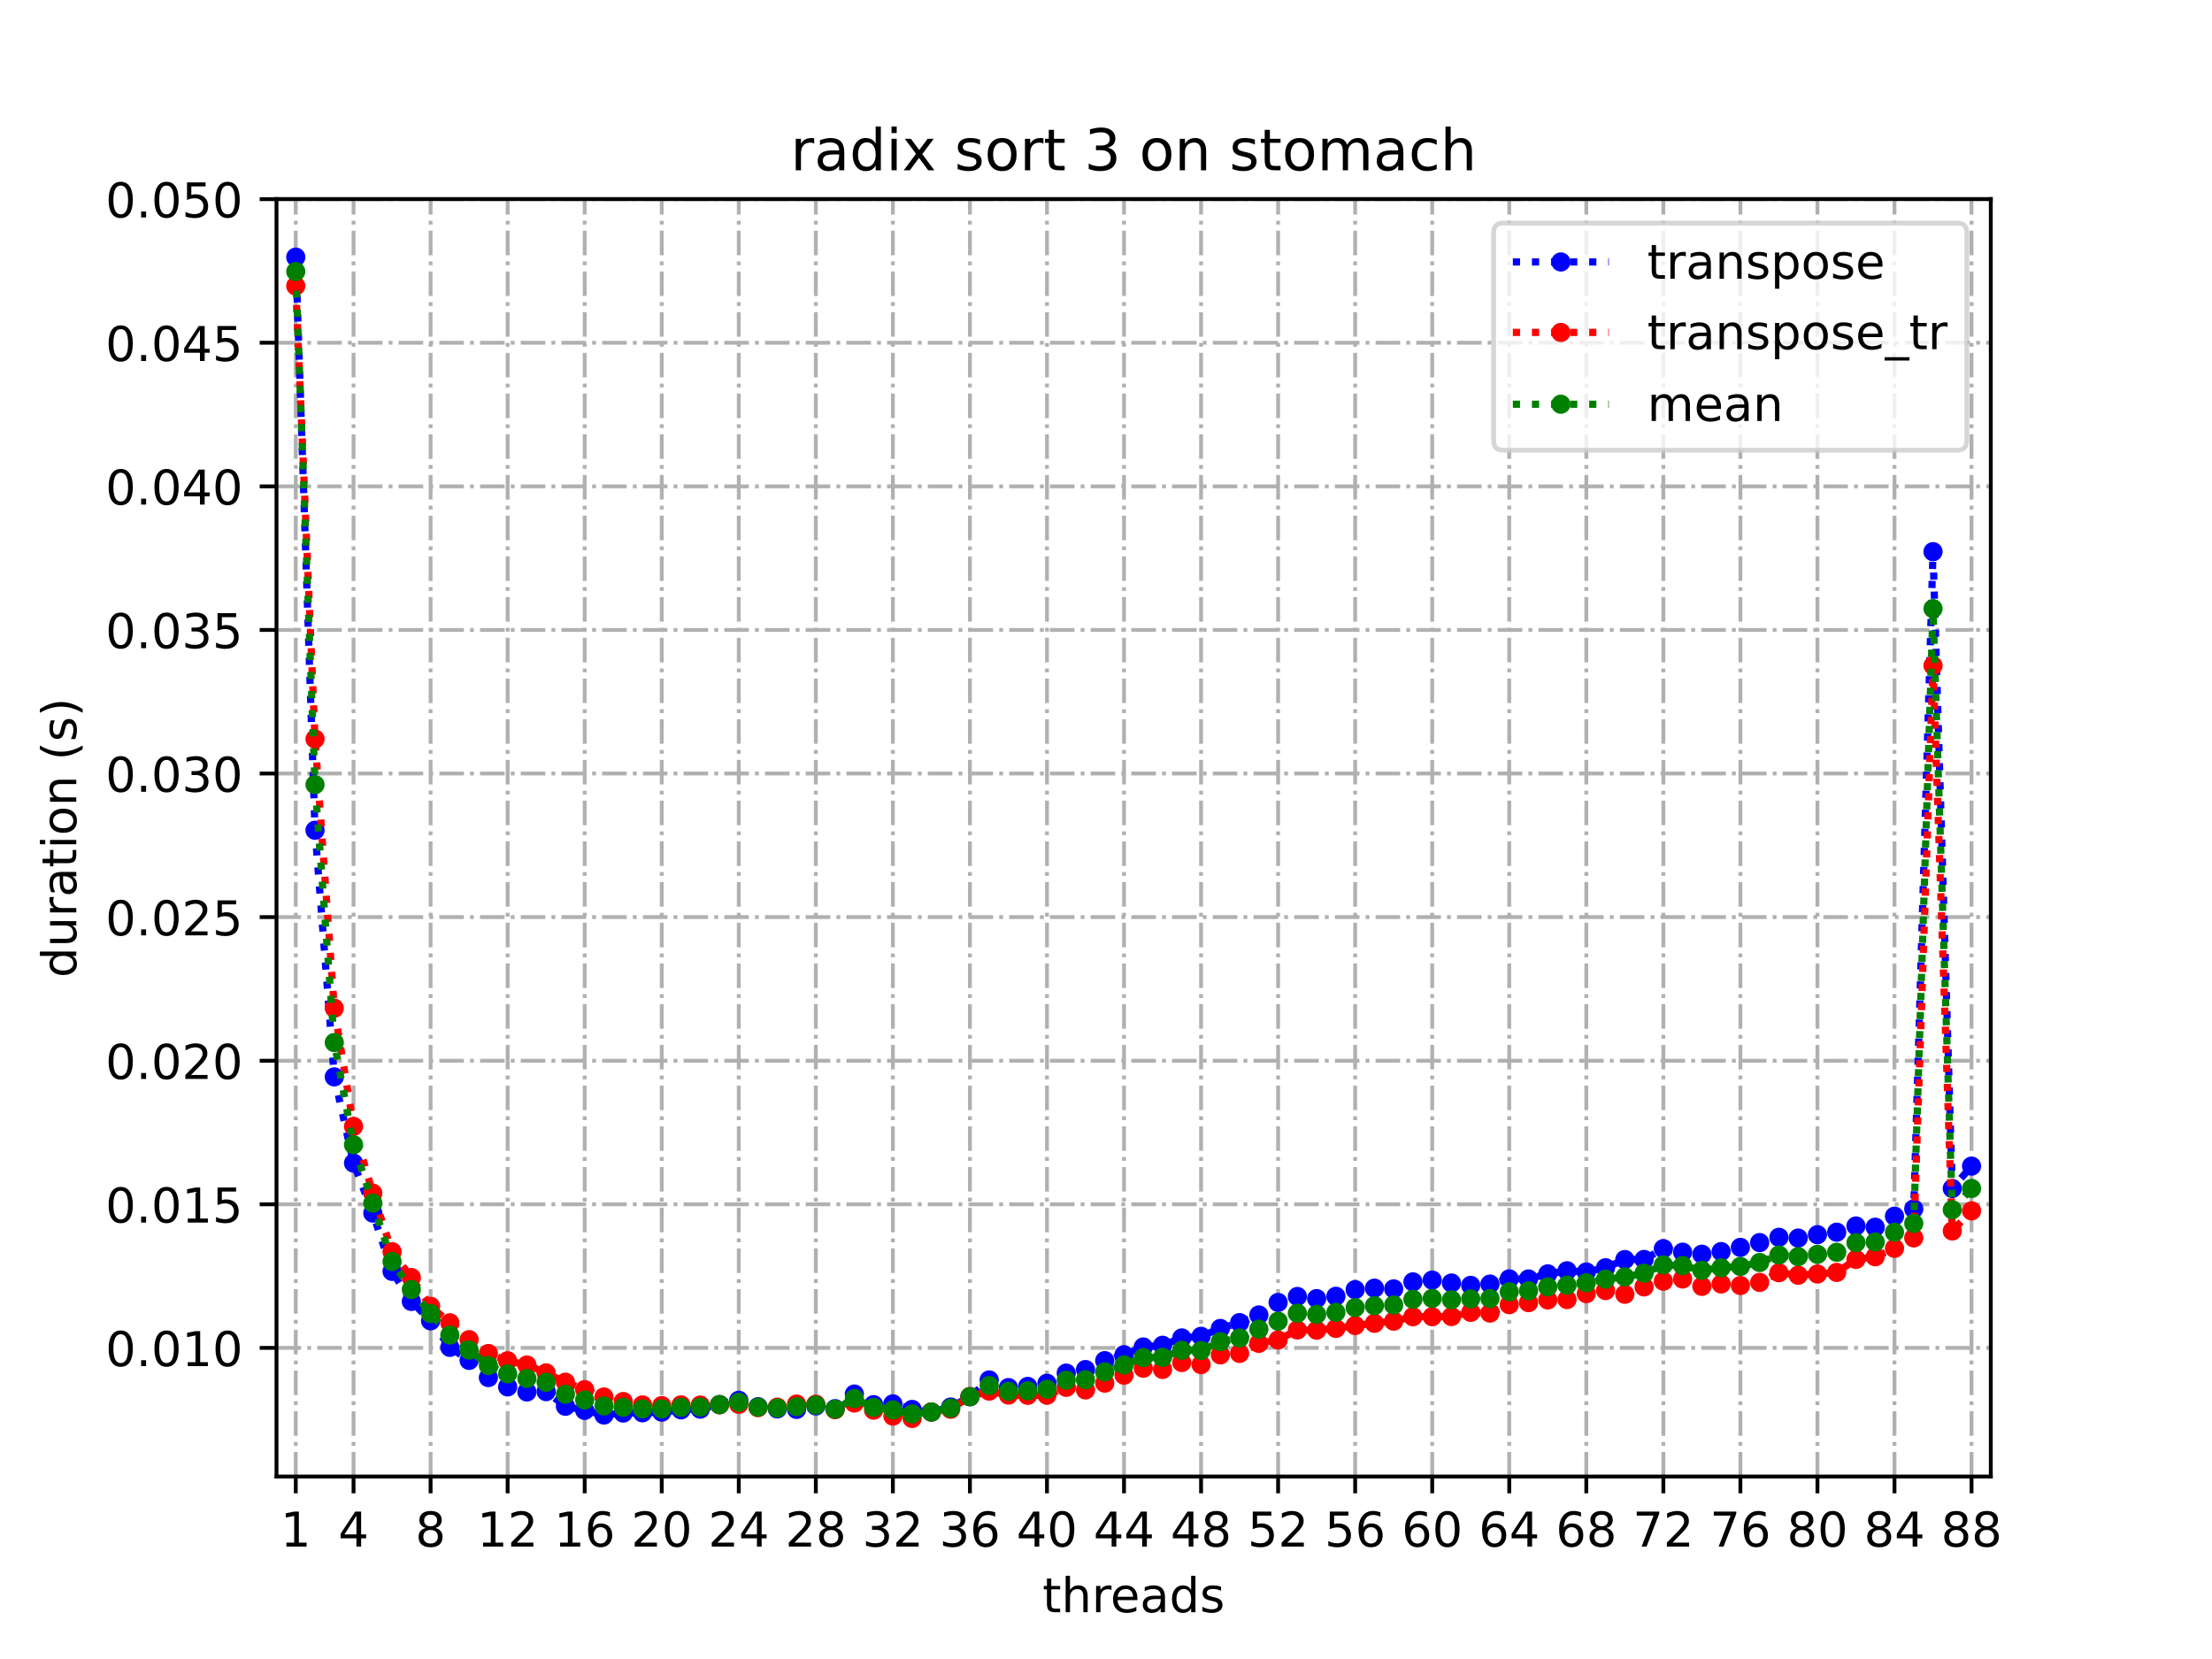 <?xml version="1.0" encoding="utf-8" standalone="no"?>
<!DOCTYPE svg PUBLIC "-//W3C//DTD SVG 1.1//EN"
  "http://www.w3.org/Graphics/SVG/1.1/DTD/svg11.dtd">
<!-- Created with matplotlib (https://matplotlib.org/) -->
<svg height="345.6pt" version="1.1" viewBox="0 0 460.8 345.6" width="460.8pt" xmlns="http://www.w3.org/2000/svg" xmlns:xlink="http://www.w3.org/1999/xlink">
 <defs>
  <style type="text/css">*{stroke-linecap:butt;stroke-linejoin:round;}</style>
 </defs>
 <g id="figure_1">
  <g id="patch_1">
   <path d="M 0 345.6 
L 460.8 345.6 
L 460.8 0 
L 0 0 
z
" style="fill:#ffffff;"/>
  </g>
  <g id="axes_1">
   <g id="patch_2">
    <path d="M 57.6 307.584 
L 414.72 307.584 
L 414.72 41.472 
L 57.6 41.472 
z
" style="fill:#ffffff;"/>
   </g>
   <g id="matplotlib.axis_1">
    <g id="xtick_1">
     <g id="line2d_1">
      <path clip-path="url(#p1b513c4690)" d="M 61.613 307.584 
L 61.613 41.472 
" style="fill:none;stroke:#b0b0b0;stroke-dasharray:5.12,1.28,0.8,1.28;stroke-dashoffset:0;stroke-width:0.8;"/>
     </g>
     <g id="line2d_2">
      <defs>
       <path d="M 0 0 
L 0 3.5 
" id="mf73dfae3e1" style="stroke:#000000;stroke-width:0.8;"/>
      </defs>
      <g>
       <use style="stroke:#000000;stroke-width:0.8;" x="61.613" xlink:href="#mf73dfae3e1" y="307.584"/>
      </g>
     </g>
     <g id="text_1">
      <!-- 1 -->
      <g transform="translate(58.431 322.182)scale(0.1 -0.1)">
       <defs>
        <path d="M 12.406 8.297 
L 28.516 8.297 
L 28.516 63.922 
L 10.984 60.406 
L 10.984 69.391 
L 28.422 72.906 
L 38.281 72.906 
L 38.281 8.297 
L 54.391 8.297 
L 54.391 0 
L 12.406 0 
z
" id="DejaVuSans-49"/>
       </defs>
       <use xlink:href="#DejaVuSans-49"/>
      </g>
     </g>
    </g>
    <g id="xtick_2">
     <g id="line2d_3">
      <path clip-path="url(#p1b513c4690)" d="M 73.65 307.584 
L 73.65 41.472 
" style="fill:none;stroke:#b0b0b0;stroke-dasharray:5.12,1.28,0.8,1.28;stroke-dashoffset:0;stroke-width:0.8;"/>
     </g>
     <g id="line2d_4">
      <g>
       <use style="stroke:#000000;stroke-width:0.8;" x="73.65" xlink:href="#mf73dfae3e1" y="307.584"/>
      </g>
     </g>
     <g id="text_2">
      <!-- 4 -->
      <g transform="translate(70.469 322.182)scale(0.1 -0.1)">
       <defs>
        <path d="M 37.797 64.312 
L 12.891 25.391 
L 37.797 25.391 
z
M 35.203 72.906 
L 47.609 72.906 
L 47.609 25.391 
L 58.016 25.391 
L 58.016 17.188 
L 47.609 17.188 
L 47.609 0 
L 37.797 0 
L 37.797 17.188 
L 4.891 17.188 
L 4.891 26.703 
z
" id="DejaVuSans-52"/>
       </defs>
       <use xlink:href="#DejaVuSans-52"/>
      </g>
     </g>
    </g>
    <g id="xtick_3">
     <g id="line2d_5">
      <path clip-path="url(#p1b513c4690)" d="M 89.701 307.584 
L 89.701 41.472 
" style="fill:none;stroke:#b0b0b0;stroke-dasharray:5.12,1.28,0.8,1.28;stroke-dashoffset:0;stroke-width:0.8;"/>
     </g>
     <g id="line2d_6">
      <g>
       <use style="stroke:#000000;stroke-width:0.8;" x="89.701" xlink:href="#mf73dfae3e1" y="307.584"/>
      </g>
     </g>
     <g id="text_3">
      <!-- 8 -->
      <g transform="translate(86.519 322.182)scale(0.1 -0.1)">
       <defs>
        <path d="M 31.781 34.625 
Q 24.75 34.625 20.719 30.859 
Q 16.703 27.094 16.703 20.516 
Q 16.703 13.922 20.719 10.156 
Q 24.75 6.391 31.781 6.391 
Q 38.812 6.391 42.859 10.172 
Q 46.922 13.969 46.922 20.516 
Q 46.922 27.094 42.891 30.859 
Q 38.875 34.625 31.781 34.625 
z
M 21.922 38.812 
Q 15.578 40.375 12.031 44.719 
Q 8.5 49.078 8.5 55.328 
Q 8.5 64.062 14.719 69.141 
Q 20.953 74.219 31.781 74.219 
Q 42.672 74.219 48.875 69.141 
Q 55.078 64.062 55.078 55.328 
Q 55.078 49.078 51.531 44.719 
Q 48 40.375 41.703 38.812 
Q 48.828 37.156 52.797 32.312 
Q 56.781 27.484 56.781 20.516 
Q 56.781 9.906 50.312 4.234 
Q 43.844 -1.422 31.781 -1.422 
Q 19.734 -1.422 13.25 4.234 
Q 6.781 9.906 6.781 20.516 
Q 6.781 27.484 10.781 32.312 
Q 14.797 37.156 21.922 38.812 
z
M 18.312 54.391 
Q 18.312 48.734 21.844 45.562 
Q 25.391 42.391 31.781 42.391 
Q 38.141 42.391 41.719 45.562 
Q 45.312 48.734 45.312 54.391 
Q 45.312 60.062 41.719 63.234 
Q 38.141 66.406 31.781 66.406 
Q 25.391 66.406 21.844 63.234 
Q 18.312 60.062 18.312 54.391 
z
" id="DejaVuSans-56"/>
       </defs>
       <use xlink:href="#DejaVuSans-56"/>
      </g>
     </g>
    </g>
    <g id="xtick_4">
     <g id="line2d_7">
      <path clip-path="url(#p1b513c4690)" d="M 105.751 307.584 
L 105.751 41.472 
" style="fill:none;stroke:#b0b0b0;stroke-dasharray:5.12,1.28,0.8,1.28;stroke-dashoffset:0;stroke-width:0.8;"/>
     </g>
     <g id="line2d_8">
      <g>
       <use style="stroke:#000000;stroke-width:0.8;" x="105.751" xlink:href="#mf73dfae3e1" y="307.584"/>
      </g>
     </g>
     <g id="text_4">
      <!-- 12 -->
      <g transform="translate(99.389 322.182)scale(0.1 -0.1)">
       <defs>
        <path d="M 19.188 8.297 
L 53.609 8.297 
L 53.609 0 
L 7.328 0 
L 7.328 8.297 
Q 12.938 14.109 22.625 23.891 
Q 32.328 33.688 34.812 36.531 
Q 39.547 41.844 41.422 45.531 
Q 43.312 49.219 43.312 52.781 
Q 43.312 58.594 39.234 62.25 
Q 35.156 65.922 28.609 65.922 
Q 23.969 65.922 18.812 64.312 
Q 13.672 62.703 7.812 59.422 
L 7.812 69.391 
Q 13.766 71.781 18.938 73 
Q 24.125 74.219 28.422 74.219 
Q 39.75 74.219 46.484 68.547 
Q 53.219 62.891 53.219 53.422 
Q 53.219 48.922 51.531 44.891 
Q 49.859 40.875 45.406 35.406 
Q 44.188 33.984 37.641 27.219 
Q 31.109 20.453 19.188 8.297 
z
" id="DejaVuSans-50"/>
       </defs>
       <use xlink:href="#DejaVuSans-49"/>
       <use x="63.623" xlink:href="#DejaVuSans-50"/>
      </g>
     </g>
    </g>
    <g id="xtick_5">
     <g id="line2d_9">
      <path clip-path="url(#p1b513c4690)" d="M 121.801 307.584 
L 121.801 41.472 
" style="fill:none;stroke:#b0b0b0;stroke-dasharray:5.12,1.28,0.8,1.28;stroke-dashoffset:0;stroke-width:0.8;"/>
     </g>
     <g id="line2d_10">
      <g>
       <use style="stroke:#000000;stroke-width:0.8;" x="121.801" xlink:href="#mf73dfae3e1" y="307.584"/>
      </g>
     </g>
     <g id="text_5">
      <!-- 16 -->
      <g transform="translate(115.439 322.182)scale(0.1 -0.1)">
       <defs>
        <path d="M 33.016 40.375 
Q 26.375 40.375 22.484 35.828 
Q 18.609 31.297 18.609 23.391 
Q 18.609 15.531 22.484 10.953 
Q 26.375 6.391 33.016 6.391 
Q 39.656 6.391 43.531 10.953 
Q 47.406 15.531 47.406 23.391 
Q 47.406 31.297 43.531 35.828 
Q 39.656 40.375 33.016 40.375 
z
M 52.594 71.297 
L 52.594 62.312 
Q 48.875 64.062 45.094 64.984 
Q 41.312 65.922 37.594 65.922 
Q 27.828 65.922 22.672 59.328 
Q 17.531 52.734 16.797 39.406 
Q 19.672 43.656 24.016 45.922 
Q 28.375 48.188 33.594 48.188 
Q 44.578 48.188 50.953 41.516 
Q 57.328 34.859 57.328 23.391 
Q 57.328 12.156 50.688 5.359 
Q 44.047 -1.422 33.016 -1.422 
Q 20.359 -1.422 13.672 8.266 
Q 6.984 17.969 6.984 36.375 
Q 6.984 53.656 15.188 63.938 
Q 23.391 74.219 37.203 74.219 
Q 40.922 74.219 44.703 73.484 
Q 48.484 72.75 52.594 71.297 
z
" id="DejaVuSans-54"/>
       </defs>
       <use xlink:href="#DejaVuSans-49"/>
       <use x="63.623" xlink:href="#DejaVuSans-54"/>
      </g>
     </g>
    </g>
    <g id="xtick_6">
     <g id="line2d_11">
      <path clip-path="url(#p1b513c4690)" d="M 137.852 307.584 
L 137.852 41.472 
" style="fill:none;stroke:#b0b0b0;stroke-dasharray:5.12,1.28,0.8,1.28;stroke-dashoffset:0;stroke-width:0.8;"/>
     </g>
     <g id="line2d_12">
      <g>
       <use style="stroke:#000000;stroke-width:0.8;" x="137.852" xlink:href="#mf73dfae3e1" y="307.584"/>
      </g>
     </g>
     <g id="text_6">
      <!-- 20 -->
      <g transform="translate(131.489 322.182)scale(0.1 -0.1)">
       <defs>
        <path d="M 31.781 66.406 
Q 24.172 66.406 20.328 58.906 
Q 16.5 51.422 16.5 36.375 
Q 16.5 21.391 20.328 13.891 
Q 24.172 6.391 31.781 6.391 
Q 39.453 6.391 43.281 13.891 
Q 47.125 21.391 47.125 36.375 
Q 47.125 51.422 43.281 58.906 
Q 39.453 66.406 31.781 66.406 
z
M 31.781 74.219 
Q 44.047 74.219 50.516 64.516 
Q 56.984 54.828 56.984 36.375 
Q 56.984 17.969 50.516 8.266 
Q 44.047 -1.422 31.781 -1.422 
Q 19.531 -1.422 13.062 8.266 
Q 6.594 17.969 6.594 36.375 
Q 6.594 54.828 13.062 64.516 
Q 19.531 74.219 31.781 74.219 
z
" id="DejaVuSans-48"/>
       </defs>
       <use xlink:href="#DejaVuSans-50"/>
       <use x="63.623" xlink:href="#DejaVuSans-48"/>
      </g>
     </g>
    </g>
    <g id="xtick_7">
     <g id="line2d_13">
      <path clip-path="url(#p1b513c4690)" d="M 153.902 307.584 
L 153.902 41.472 
" style="fill:none;stroke:#b0b0b0;stroke-dasharray:5.12,1.28,0.8,1.28;stroke-dashoffset:0;stroke-width:0.8;"/>
     </g>
     <g id="line2d_14">
      <g>
       <use style="stroke:#000000;stroke-width:0.8;" x="153.902" xlink:href="#mf73dfae3e1" y="307.584"/>
      </g>
     </g>
     <g id="text_7">
      <!-- 24 -->
      <g transform="translate(147.54 322.182)scale(0.1 -0.1)">
       <use xlink:href="#DejaVuSans-50"/>
       <use x="63.623" xlink:href="#DejaVuSans-52"/>
      </g>
     </g>
    </g>
    <g id="xtick_8">
     <g id="line2d_15">
      <path clip-path="url(#p1b513c4690)" d="M 169.952 307.584 
L 169.952 41.472 
" style="fill:none;stroke:#b0b0b0;stroke-dasharray:5.12,1.28,0.8,1.28;stroke-dashoffset:0;stroke-width:0.8;"/>
     </g>
     <g id="line2d_16">
      <g>
       <use style="stroke:#000000;stroke-width:0.8;" x="169.952" xlink:href="#mf73dfae3e1" y="307.584"/>
      </g>
     </g>
     <g id="text_8">
      <!-- 28 -->
      <g transform="translate(163.59 322.182)scale(0.1 -0.1)">
       <use xlink:href="#DejaVuSans-50"/>
       <use x="63.623" xlink:href="#DejaVuSans-56"/>
      </g>
     </g>
    </g>
    <g id="xtick_9">
     <g id="line2d_17">
      <path clip-path="url(#p1b513c4690)" d="M 186.003 307.584 
L 186.003 41.472 
" style="fill:none;stroke:#b0b0b0;stroke-dasharray:5.12,1.28,0.8,1.28;stroke-dashoffset:0;stroke-width:0.8;"/>
     </g>
     <g id="line2d_18">
      <g>
       <use style="stroke:#000000;stroke-width:0.8;" x="186.003" xlink:href="#mf73dfae3e1" y="307.584"/>
      </g>
     </g>
     <g id="text_9">
      <!-- 32 -->
      <g transform="translate(179.64 322.182)scale(0.1 -0.1)">
       <defs>
        <path d="M 40.578 39.312 
Q 47.656 37.797 51.625 33 
Q 55.609 28.219 55.609 21.188 
Q 55.609 10.406 48.188 4.484 
Q 40.766 -1.422 27.094 -1.422 
Q 22.516 -1.422 17.656 -0.516 
Q 12.797 0.391 7.625 2.203 
L 7.625 11.719 
Q 11.719 9.328 16.594 8.109 
Q 21.484 6.891 26.812 6.891 
Q 36.078 6.891 40.938 10.547 
Q 45.797 14.203 45.797 21.188 
Q 45.797 27.641 41.281 31.266 
Q 36.766 34.906 28.719 34.906 
L 20.219 34.906 
L 20.219 43.016 
L 29.109 43.016 
Q 36.375 43.016 40.234 45.922 
Q 44.094 48.828 44.094 54.297 
Q 44.094 59.906 40.109 62.906 
Q 36.141 65.922 28.719 65.922 
Q 24.656 65.922 20.016 65.031 
Q 15.375 64.156 9.812 62.312 
L 9.812 71.094 
Q 15.438 72.656 20.344 73.438 
Q 25.25 74.219 29.594 74.219 
Q 40.828 74.219 47.359 69.109 
Q 53.906 64.016 53.906 55.328 
Q 53.906 49.266 50.438 45.094 
Q 46.969 40.922 40.578 39.312 
z
" id="DejaVuSans-51"/>
       </defs>
       <use xlink:href="#DejaVuSans-51"/>
       <use x="63.623" xlink:href="#DejaVuSans-50"/>
      </g>
     </g>
    </g>
    <g id="xtick_10">
     <g id="line2d_19">
      <path clip-path="url(#p1b513c4690)" d="M 202.053 307.584 
L 202.053 41.472 
" style="fill:none;stroke:#b0b0b0;stroke-dasharray:5.12,1.28,0.8,1.28;stroke-dashoffset:0;stroke-width:0.8;"/>
     </g>
     <g id="line2d_20">
      <g>
       <use style="stroke:#000000;stroke-width:0.8;" x="202.053" xlink:href="#mf73dfae3e1" y="307.584"/>
      </g>
     </g>
     <g id="text_10">
      <!-- 36 -->
      <g transform="translate(195.691 322.182)scale(0.1 -0.1)">
       <use xlink:href="#DejaVuSans-51"/>
       <use x="63.623" xlink:href="#DejaVuSans-54"/>
      </g>
     </g>
    </g>
    <g id="xtick_11">
     <g id="line2d_21">
      <path clip-path="url(#p1b513c4690)" d="M 218.103 307.584 
L 218.103 41.472 
" style="fill:none;stroke:#b0b0b0;stroke-dasharray:5.12,1.28,0.8,1.28;stroke-dashoffset:0;stroke-width:0.8;"/>
     </g>
     <g id="line2d_22">
      <g>
       <use style="stroke:#000000;stroke-width:0.8;" x="218.103" xlink:href="#mf73dfae3e1" y="307.584"/>
      </g>
     </g>
     <g id="text_11">
      <!-- 40 -->
      <g transform="translate(211.741 322.182)scale(0.1 -0.1)">
       <use xlink:href="#DejaVuSans-52"/>
       <use x="63.623" xlink:href="#DejaVuSans-48"/>
      </g>
     </g>
    </g>
    <g id="xtick_12">
     <g id="line2d_23">
      <path clip-path="url(#p1b513c4690)" d="M 234.154 307.584 
L 234.154 41.472 
" style="fill:none;stroke:#b0b0b0;stroke-dasharray:5.12,1.28,0.8,1.28;stroke-dashoffset:0;stroke-width:0.8;"/>
     </g>
     <g id="line2d_24">
      <g>
       <use style="stroke:#000000;stroke-width:0.8;" x="234.154" xlink:href="#mf73dfae3e1" y="307.584"/>
      </g>
     </g>
     <g id="text_12">
      <!-- 44 -->
      <g transform="translate(227.791 322.182)scale(0.1 -0.1)">
       <use xlink:href="#DejaVuSans-52"/>
       <use x="63.623" xlink:href="#DejaVuSans-52"/>
      </g>
     </g>
    </g>
    <g id="xtick_13">
     <g id="line2d_25">
      <path clip-path="url(#p1b513c4690)" d="M 250.204 307.584 
L 250.204 41.472 
" style="fill:none;stroke:#b0b0b0;stroke-dasharray:5.12,1.28,0.8,1.28;stroke-dashoffset:0;stroke-width:0.8;"/>
     </g>
     <g id="line2d_26">
      <g>
       <use style="stroke:#000000;stroke-width:0.8;" x="250.204" xlink:href="#mf73dfae3e1" y="307.584"/>
      </g>
     </g>
     <g id="text_13">
      <!-- 48 -->
      <g transform="translate(243.842 322.182)scale(0.1 -0.1)">
       <use xlink:href="#DejaVuSans-52"/>
       <use x="63.623" xlink:href="#DejaVuSans-56"/>
      </g>
     </g>
    </g>
    <g id="xtick_14">
     <g id="line2d_27">
      <path clip-path="url(#p1b513c4690)" d="M 266.254 307.584 
L 266.254 41.472 
" style="fill:none;stroke:#b0b0b0;stroke-dasharray:5.12,1.28,0.8,1.28;stroke-dashoffset:0;stroke-width:0.8;"/>
     </g>
     <g id="line2d_28">
      <g>
       <use style="stroke:#000000;stroke-width:0.8;" x="266.254" xlink:href="#mf73dfae3e1" y="307.584"/>
      </g>
     </g>
     <g id="text_14">
      <!-- 52 -->
      <g transform="translate(259.892 322.182)scale(0.1 -0.1)">
       <defs>
        <path d="M 10.797 72.906 
L 49.516 72.906 
L 49.516 64.594 
L 19.828 64.594 
L 19.828 46.734 
Q 21.969 47.469 24.109 47.828 
Q 26.266 48.188 28.422 48.188 
Q 40.625 48.188 47.75 41.5 
Q 54.891 34.812 54.891 23.391 
Q 54.891 11.625 47.562 5.094 
Q 40.234 -1.422 26.906 -1.422 
Q 22.312 -1.422 17.547 -0.641 
Q 12.797 0.141 7.719 1.703 
L 7.719 11.625 
Q 12.109 9.234 16.797 8.062 
Q 21.484 6.891 26.703 6.891 
Q 35.156 6.891 40.078 11.328 
Q 45.016 15.766 45.016 23.391 
Q 45.016 31 40.078 35.438 
Q 35.156 39.891 26.703 39.891 
Q 22.75 39.891 18.812 39.016 
Q 14.891 38.141 10.797 36.281 
z
" id="DejaVuSans-53"/>
       </defs>
       <use xlink:href="#DejaVuSans-53"/>
       <use x="63.623" xlink:href="#DejaVuSans-50"/>
      </g>
     </g>
    </g>
    <g id="xtick_15">
     <g id="line2d_29">
      <path clip-path="url(#p1b513c4690)" d="M 282.305 307.584 
L 282.305 41.472 
" style="fill:none;stroke:#b0b0b0;stroke-dasharray:5.12,1.28,0.8,1.28;stroke-dashoffset:0;stroke-width:0.8;"/>
     </g>
     <g id="line2d_30">
      <g>
       <use style="stroke:#000000;stroke-width:0.8;" x="282.305" xlink:href="#mf73dfae3e1" y="307.584"/>
      </g>
     </g>
     <g id="text_15">
      <!-- 56 -->
      <g transform="translate(275.942 322.182)scale(0.1 -0.1)">
       <use xlink:href="#DejaVuSans-53"/>
       <use x="63.623" xlink:href="#DejaVuSans-54"/>
      </g>
     </g>
    </g>
    <g id="xtick_16">
     <g id="line2d_31">
      <path clip-path="url(#p1b513c4690)" d="M 298.355 307.584 
L 298.355 41.472 
" style="fill:none;stroke:#b0b0b0;stroke-dasharray:5.12,1.28,0.8,1.28;stroke-dashoffset:0;stroke-width:0.8;"/>
     </g>
     <g id="line2d_32">
      <g>
       <use style="stroke:#000000;stroke-width:0.8;" x="298.355" xlink:href="#mf73dfae3e1" y="307.584"/>
      </g>
     </g>
     <g id="text_16">
      <!-- 60 -->
      <g transform="translate(291.993 322.182)scale(0.1 -0.1)">
       <use xlink:href="#DejaVuSans-54"/>
       <use x="63.623" xlink:href="#DejaVuSans-48"/>
      </g>
     </g>
    </g>
    <g id="xtick_17">
     <g id="line2d_33">
      <path clip-path="url(#p1b513c4690)" d="M 314.405 307.584 
L 314.405 41.472 
" style="fill:none;stroke:#b0b0b0;stroke-dasharray:5.12,1.28,0.8,1.28;stroke-dashoffset:0;stroke-width:0.8;"/>
     </g>
     <g id="line2d_34">
      <g>
       <use style="stroke:#000000;stroke-width:0.8;" x="314.405" xlink:href="#mf73dfae3e1" y="307.584"/>
      </g>
     </g>
     <g id="text_17">
      <!-- 64 -->
      <g transform="translate(308.043 322.182)scale(0.1 -0.1)">
       <use xlink:href="#DejaVuSans-54"/>
       <use x="63.623" xlink:href="#DejaVuSans-52"/>
      </g>
     </g>
    </g>
    <g id="xtick_18">
     <g id="line2d_35">
      <path clip-path="url(#p1b513c4690)" d="M 330.456 307.584 
L 330.456 41.472 
" style="fill:none;stroke:#b0b0b0;stroke-dasharray:5.12,1.28,0.8,1.28;stroke-dashoffset:0;stroke-width:0.8;"/>
     </g>
     <g id="line2d_36">
      <g>
       <use style="stroke:#000000;stroke-width:0.8;" x="330.456" xlink:href="#mf73dfae3e1" y="307.584"/>
      </g>
     </g>
     <g id="text_18">
      <!-- 68 -->
      <g transform="translate(324.093 322.182)scale(0.1 -0.1)">
       <use xlink:href="#DejaVuSans-54"/>
       <use x="63.623" xlink:href="#DejaVuSans-56"/>
      </g>
     </g>
    </g>
    <g id="xtick_19">
     <g id="line2d_37">
      <path clip-path="url(#p1b513c4690)" d="M 346.506 307.584 
L 346.506 41.472 
" style="fill:none;stroke:#b0b0b0;stroke-dasharray:5.12,1.28,0.8,1.28;stroke-dashoffset:0;stroke-width:0.8;"/>
     </g>
     <g id="line2d_38">
      <g>
       <use style="stroke:#000000;stroke-width:0.8;" x="346.506" xlink:href="#mf73dfae3e1" y="307.584"/>
      </g>
     </g>
     <g id="text_19">
      <!-- 72 -->
      <g transform="translate(340.144 322.182)scale(0.1 -0.1)">
       <defs>
        <path d="M 8.203 72.906 
L 55.078 72.906 
L 55.078 68.703 
L 28.609 0 
L 18.312 0 
L 43.219 64.594 
L 8.203 64.594 
z
" id="DejaVuSans-55"/>
       </defs>
       <use xlink:href="#DejaVuSans-55"/>
       <use x="63.623" xlink:href="#DejaVuSans-50"/>
      </g>
     </g>
    </g>
    <g id="xtick_20">
     <g id="line2d_39">
      <path clip-path="url(#p1b513c4690)" d="M 362.556 307.584 
L 362.556 41.472 
" style="fill:none;stroke:#b0b0b0;stroke-dasharray:5.12,1.28,0.8,1.28;stroke-dashoffset:0;stroke-width:0.8;"/>
     </g>
     <g id="line2d_40">
      <g>
       <use style="stroke:#000000;stroke-width:0.8;" x="362.556" xlink:href="#mf73dfae3e1" y="307.584"/>
      </g>
     </g>
     <g id="text_20">
      <!-- 76 -->
      <g transform="translate(356.194 322.182)scale(0.1 -0.1)">
       <use xlink:href="#DejaVuSans-55"/>
       <use x="63.623" xlink:href="#DejaVuSans-54"/>
      </g>
     </g>
    </g>
    <g id="xtick_21">
     <g id="line2d_41">
      <path clip-path="url(#p1b513c4690)" d="M 378.607 307.584 
L 378.607 41.472 
" style="fill:none;stroke:#b0b0b0;stroke-dasharray:5.12,1.28,0.8,1.28;stroke-dashoffset:0;stroke-width:0.8;"/>
     </g>
     <g id="line2d_42">
      <g>
       <use style="stroke:#000000;stroke-width:0.8;" x="378.607" xlink:href="#mf73dfae3e1" y="307.584"/>
      </g>
     </g>
     <g id="text_21">
      <!-- 80 -->
      <g transform="translate(372.244 322.182)scale(0.1 -0.1)">
       <use xlink:href="#DejaVuSans-56"/>
       <use x="63.623" xlink:href="#DejaVuSans-48"/>
      </g>
     </g>
    </g>
    <g id="xtick_22">
     <g id="line2d_43">
      <path clip-path="url(#p1b513c4690)" d="M 394.657 307.584 
L 394.657 41.472 
" style="fill:none;stroke:#b0b0b0;stroke-dasharray:5.12,1.28,0.8,1.28;stroke-dashoffset:0;stroke-width:0.8;"/>
     </g>
     <g id="line2d_44">
      <g>
       <use style="stroke:#000000;stroke-width:0.8;" x="394.657" xlink:href="#mf73dfae3e1" y="307.584"/>
      </g>
     </g>
     <g id="text_22">
      <!-- 84 -->
      <g transform="translate(388.295 322.182)scale(0.1 -0.1)">
       <use xlink:href="#DejaVuSans-56"/>
       <use x="63.623" xlink:href="#DejaVuSans-52"/>
      </g>
     </g>
    </g>
    <g id="xtick_23">
     <g id="line2d_45">
      <path clip-path="url(#p1b513c4690)" d="M 410.707 307.584 
L 410.707 41.472 
" style="fill:none;stroke:#b0b0b0;stroke-dasharray:5.12,1.28,0.8,1.28;stroke-dashoffset:0;stroke-width:0.8;"/>
     </g>
     <g id="line2d_46">
      <g>
       <use style="stroke:#000000;stroke-width:0.8;" x="410.707" xlink:href="#mf73dfae3e1" y="307.584"/>
      </g>
     </g>
     <g id="text_23">
      <!-- 88 -->
      <g transform="translate(404.345 322.182)scale(0.1 -0.1)">
       <use xlink:href="#DejaVuSans-56"/>
       <use x="63.623" xlink:href="#DejaVuSans-56"/>
      </g>
     </g>
    </g>
    <g id="text_24">
     <!-- threads -->
     <g transform="translate(217.169 335.861)scale(0.1 -0.1)">
      <defs>
       <path d="M 18.312 70.219 
L 18.312 54.688 
L 36.812 54.688 
L 36.812 47.703 
L 18.312 47.703 
L 18.312 18.016 
Q 18.312 11.328 20.141 9.422 
Q 21.969 7.516 27.594 7.516 
L 36.812 7.516 
L 36.812 0 
L 27.594 0 
Q 17.188 0 13.234 3.875 
Q 9.281 7.766 9.281 18.016 
L 9.281 47.703 
L 2.688 47.703 
L 2.688 54.688 
L 9.281 54.688 
L 9.281 70.219 
z
" id="DejaVuSans-116"/>
       <path d="M 54.891 33.016 
L 54.891 0 
L 45.906 0 
L 45.906 32.719 
Q 45.906 40.484 42.875 44.328 
Q 39.844 48.188 33.797 48.188 
Q 26.516 48.188 22.312 43.547 
Q 18.109 38.922 18.109 30.906 
L 18.109 0 
L 9.078 0 
L 9.078 75.984 
L 18.109 75.984 
L 18.109 46.188 
Q 21.344 51.125 25.703 53.562 
Q 30.078 56 35.797 56 
Q 45.219 56 50.047 50.172 
Q 54.891 44.344 54.891 33.016 
z
" id="DejaVuSans-104"/>
       <path d="M 41.109 46.297 
Q 39.594 47.172 37.812 47.578 
Q 36.031 48 33.891 48 
Q 26.266 48 22.188 43.047 
Q 18.109 38.094 18.109 28.812 
L 18.109 0 
L 9.078 0 
L 9.078 54.688 
L 18.109 54.688 
L 18.109 46.188 
Q 20.953 51.172 25.484 53.578 
Q 30.031 56 36.531 56 
Q 37.453 56 38.578 55.875 
Q 39.703 55.766 41.062 55.516 
z
" id="DejaVuSans-114"/>
       <path d="M 56.203 29.594 
L 56.203 25.203 
L 14.891 25.203 
Q 15.484 15.922 20.484 11.062 
Q 25.484 6.203 34.422 6.203 
Q 39.594 6.203 44.453 7.469 
Q 49.312 8.734 54.109 11.281 
L 54.109 2.781 
Q 49.266 0.734 44.188 -0.344 
Q 39.109 -1.422 33.891 -1.422 
Q 20.797 -1.422 13.156 6.188 
Q 5.516 13.812 5.516 26.812 
Q 5.516 40.234 12.766 48.109 
Q 20.016 56 32.328 56 
Q 43.359 56 49.781 48.891 
Q 56.203 41.797 56.203 29.594 
z
M 47.219 32.234 
Q 47.125 39.594 43.094 43.984 
Q 39.062 48.391 32.422 48.391 
Q 24.906 48.391 20.391 44.141 
Q 15.875 39.891 15.188 32.172 
z
" id="DejaVuSans-101"/>
       <path d="M 34.281 27.484 
Q 23.391 27.484 19.188 25 
Q 14.984 22.516 14.984 16.5 
Q 14.984 11.719 18.141 8.906 
Q 21.297 6.109 26.703 6.109 
Q 34.188 6.109 38.703 11.406 
Q 43.219 16.703 43.219 25.484 
L 43.219 27.484 
z
M 52.203 31.203 
L 52.203 0 
L 43.219 0 
L 43.219 8.297 
Q 40.141 3.328 35.547 0.953 
Q 30.953 -1.422 24.312 -1.422 
Q 15.922 -1.422 10.953 3.297 
Q 6 8.016 6 15.922 
Q 6 25.141 12.172 29.828 
Q 18.359 34.516 30.609 34.516 
L 43.219 34.516 
L 43.219 35.406 
Q 43.219 41.609 39.141 45 
Q 35.062 48.391 27.688 48.391 
Q 23 48.391 18.547 47.266 
Q 14.109 46.141 10.016 43.891 
L 10.016 52.203 
Q 14.938 54.109 19.578 55.047 
Q 24.219 56 28.609 56 
Q 40.484 56 46.344 49.844 
Q 52.203 43.703 52.203 31.203 
z
" id="DejaVuSans-97"/>
       <path d="M 45.406 46.391 
L 45.406 75.984 
L 54.391 75.984 
L 54.391 0 
L 45.406 0 
L 45.406 8.203 
Q 42.578 3.328 38.25 0.953 
Q 33.938 -1.422 27.875 -1.422 
Q 17.969 -1.422 11.734 6.484 
Q 5.516 14.406 5.516 27.297 
Q 5.516 40.188 11.734 48.094 
Q 17.969 56 27.875 56 
Q 33.938 56 38.25 53.625 
Q 42.578 51.266 45.406 46.391 
z
M 14.797 27.297 
Q 14.797 17.391 18.875 11.75 
Q 22.953 6.109 30.078 6.109 
Q 37.203 6.109 41.297 11.75 
Q 45.406 17.391 45.406 27.297 
Q 45.406 37.203 41.297 42.844 
Q 37.203 48.484 30.078 48.484 
Q 22.953 48.484 18.875 42.844 
Q 14.797 37.203 14.797 27.297 
z
" id="DejaVuSans-100"/>
       <path d="M 44.281 53.078 
L 44.281 44.578 
Q 40.484 46.531 36.375 47.5 
Q 32.281 48.484 27.875 48.484 
Q 21.188 48.484 17.844 46.438 
Q 14.5 44.391 14.5 40.281 
Q 14.5 37.156 16.891 35.375 
Q 19.281 33.594 26.516 31.984 
L 29.594 31.297 
Q 39.156 29.25 43.188 25.516 
Q 47.219 21.781 47.219 15.094 
Q 47.219 7.469 41.188 3.016 
Q 35.156 -1.422 24.609 -1.422 
Q 20.219 -1.422 15.453 -0.562 
Q 10.688 0.297 5.422 2 
L 5.422 11.281 
Q 10.406 8.688 15.234 7.391 
Q 20.062 6.109 24.812 6.109 
Q 31.156 6.109 34.562 8.281 
Q 37.984 10.453 37.984 14.406 
Q 37.984 18.062 35.516 20.016 
Q 33.062 21.969 24.703 23.781 
L 21.578 24.516 
Q 13.234 26.266 9.516 29.906 
Q 5.812 33.547 5.812 39.891 
Q 5.812 47.609 11.281 51.797 
Q 16.75 56 26.812 56 
Q 31.781 56 36.172 55.266 
Q 40.578 54.547 44.281 53.078 
z
" id="DejaVuSans-115"/>
      </defs>
      <use xlink:href="#DejaVuSans-116"/>
      <use x="39.209" xlink:href="#DejaVuSans-104"/>
      <use x="102.588" xlink:href="#DejaVuSans-114"/>
      <use x="141.451" xlink:href="#DejaVuSans-101"/>
      <use x="202.975" xlink:href="#DejaVuSans-97"/>
      <use x="264.254" xlink:href="#DejaVuSans-100"/>
      <use x="327.73" xlink:href="#DejaVuSans-115"/>
     </g>
    </g>
   </g>
   <g id="matplotlib.axis_2">
    <g id="ytick_1">
     <g id="line2d_47">
      <path clip-path="url(#p1b513c4690)" d="M 57.6 280.791 
L 414.72 280.791 
" style="fill:none;stroke:#b0b0b0;stroke-dasharray:5.12,1.28,0.8,1.28;stroke-dashoffset:0;stroke-width:0.8;"/>
     </g>
     <g id="line2d_48">
      <defs>
       <path d="M 0 0 
L -3.5 0 
" id="m828723c7a6" style="stroke:#000000;stroke-width:0.8;"/>
      </defs>
      <g>
       <use style="stroke:#000000;stroke-width:0.8;" x="57.6" xlink:href="#m828723c7a6" y="280.791"/>
      </g>
     </g>
     <g id="text_25">
      <!-- 0.010 -->
      <g transform="translate(21.972 284.59)scale(0.1 -0.1)">
       <defs>
        <path d="M 10.688 12.406 
L 21 12.406 
L 21 0 
L 10.688 0 
z
" id="DejaVuSans-46"/>
       </defs>
       <use xlink:href="#DejaVuSans-48"/>
       <use x="63.623" xlink:href="#DejaVuSans-46"/>
       <use x="95.41" xlink:href="#DejaVuSans-48"/>
       <use x="159.033" xlink:href="#DejaVuSans-49"/>
       <use x="222.656" xlink:href="#DejaVuSans-48"/>
      </g>
     </g>
    </g>
    <g id="ytick_2">
     <g id="line2d_49">
      <path clip-path="url(#p1b513c4690)" d="M 57.6 250.878 
L 414.72 250.878 
" style="fill:none;stroke:#b0b0b0;stroke-dasharray:5.12,1.28,0.8,1.28;stroke-dashoffset:0;stroke-width:0.8;"/>
     </g>
     <g id="line2d_50">
      <g>
       <use style="stroke:#000000;stroke-width:0.8;" x="57.6" xlink:href="#m828723c7a6" y="250.878"/>
      </g>
     </g>
     <g id="text_26">
      <!-- 0.015 -->
      <g transform="translate(21.972 254.677)scale(0.1 -0.1)">
       <use xlink:href="#DejaVuSans-48"/>
       <use x="63.623" xlink:href="#DejaVuSans-46"/>
       <use x="95.41" xlink:href="#DejaVuSans-48"/>
       <use x="159.033" xlink:href="#DejaVuSans-49"/>
       <use x="222.656" xlink:href="#DejaVuSans-53"/>
      </g>
     </g>
    </g>
    <g id="ytick_3">
     <g id="line2d_51">
      <path clip-path="url(#p1b513c4690)" d="M 57.6 220.966 
L 414.72 220.966 
" style="fill:none;stroke:#b0b0b0;stroke-dasharray:5.12,1.28,0.8,1.28;stroke-dashoffset:0;stroke-width:0.8;"/>
     </g>
     <g id="line2d_52">
      <g>
       <use style="stroke:#000000;stroke-width:0.8;" x="57.6" xlink:href="#m828723c7a6" y="220.966"/>
      </g>
     </g>
     <g id="text_27">
      <!-- 0.020 -->
      <g transform="translate(21.972 224.765)scale(0.1 -0.1)">
       <use xlink:href="#DejaVuSans-48"/>
       <use x="63.623" xlink:href="#DejaVuSans-46"/>
       <use x="95.41" xlink:href="#DejaVuSans-48"/>
       <use x="159.033" xlink:href="#DejaVuSans-50"/>
       <use x="222.656" xlink:href="#DejaVuSans-48"/>
      </g>
     </g>
    </g>
    <g id="ytick_4">
     <g id="line2d_53">
      <path clip-path="url(#p1b513c4690)" d="M 57.6 191.053 
L 414.72 191.053 
" style="fill:none;stroke:#b0b0b0;stroke-dasharray:5.12,1.28,0.8,1.28;stroke-dashoffset:0;stroke-width:0.8;"/>
     </g>
     <g id="line2d_54">
      <g>
       <use style="stroke:#000000;stroke-width:0.8;" x="57.6" xlink:href="#m828723c7a6" y="191.053"/>
      </g>
     </g>
     <g id="text_28">
      <!-- 0.025 -->
      <g transform="translate(21.972 194.853)scale(0.1 -0.1)">
       <use xlink:href="#DejaVuSans-48"/>
       <use x="63.623" xlink:href="#DejaVuSans-46"/>
       <use x="95.41" xlink:href="#DejaVuSans-48"/>
       <use x="159.033" xlink:href="#DejaVuSans-50"/>
       <use x="222.656" xlink:href="#DejaVuSans-53"/>
      </g>
     </g>
    </g>
    <g id="ytick_5">
     <g id="line2d_55">
      <path clip-path="url(#p1b513c4690)" d="M 57.6 161.141 
L 414.72 161.141 
" style="fill:none;stroke:#b0b0b0;stroke-dasharray:5.12,1.28,0.8,1.28;stroke-dashoffset:0;stroke-width:0.8;"/>
     </g>
     <g id="line2d_56">
      <g>
       <use style="stroke:#000000;stroke-width:0.8;" x="57.6" xlink:href="#m828723c7a6" y="161.141"/>
      </g>
     </g>
     <g id="text_29">
      <!-- 0.030 -->
      <g transform="translate(21.972 164.94)scale(0.1 -0.1)">
       <use xlink:href="#DejaVuSans-48"/>
       <use x="63.623" xlink:href="#DejaVuSans-46"/>
       <use x="95.41" xlink:href="#DejaVuSans-48"/>
       <use x="159.033" xlink:href="#DejaVuSans-51"/>
       <use x="222.656" xlink:href="#DejaVuSans-48"/>
      </g>
     </g>
    </g>
    <g id="ytick_6">
     <g id="line2d_57">
      <path clip-path="url(#p1b513c4690)" d="M 57.6 131.229 
L 414.72 131.229 
" style="fill:none;stroke:#b0b0b0;stroke-dasharray:5.12,1.28,0.8,1.28;stroke-dashoffset:0;stroke-width:0.8;"/>
     </g>
     <g id="line2d_58">
      <g>
       <use style="stroke:#000000;stroke-width:0.8;" x="57.6" xlink:href="#m828723c7a6" y="131.229"/>
      </g>
     </g>
     <g id="text_30">
      <!-- 0.035 -->
      <g transform="translate(21.972 135.028)scale(0.1 -0.1)">
       <use xlink:href="#DejaVuSans-48"/>
       <use x="63.623" xlink:href="#DejaVuSans-46"/>
       <use x="95.41" xlink:href="#DejaVuSans-48"/>
       <use x="159.033" xlink:href="#DejaVuSans-51"/>
       <use x="222.656" xlink:href="#DejaVuSans-53"/>
      </g>
     </g>
    </g>
    <g id="ytick_7">
     <g id="line2d_59">
      <path clip-path="url(#p1b513c4690)" d="M 57.6 101.316 
L 414.72 101.316 
" style="fill:none;stroke:#b0b0b0;stroke-dasharray:5.12,1.28,0.8,1.28;stroke-dashoffset:0;stroke-width:0.8;"/>
     </g>
     <g id="line2d_60">
      <g>
       <use style="stroke:#000000;stroke-width:0.8;" x="57.6" xlink:href="#m828723c7a6" y="101.316"/>
      </g>
     </g>
     <g id="text_31">
      <!-- 0.040 -->
      <g transform="translate(21.972 105.115)scale(0.1 -0.1)">
       <use xlink:href="#DejaVuSans-48"/>
       <use x="63.623" xlink:href="#DejaVuSans-46"/>
       <use x="95.41" xlink:href="#DejaVuSans-48"/>
       <use x="159.033" xlink:href="#DejaVuSans-52"/>
       <use x="222.656" xlink:href="#DejaVuSans-48"/>
      </g>
     </g>
    </g>
    <g id="ytick_8">
     <g id="line2d_61">
      <path clip-path="url(#p1b513c4690)" d="M 57.6 71.404 
L 414.72 71.404 
" style="fill:none;stroke:#b0b0b0;stroke-dasharray:5.12,1.28,0.8,1.28;stroke-dashoffset:0;stroke-width:0.8;"/>
     </g>
     <g id="line2d_62">
      <g>
       <use style="stroke:#000000;stroke-width:0.8;" x="57.6" xlink:href="#m828723c7a6" y="71.404"/>
      </g>
     </g>
     <g id="text_32">
      <!-- 0.045 -->
      <g transform="translate(21.972 75.203)scale(0.1 -0.1)">
       <use xlink:href="#DejaVuSans-48"/>
       <use x="63.623" xlink:href="#DejaVuSans-46"/>
       <use x="95.41" xlink:href="#DejaVuSans-48"/>
       <use x="159.033" xlink:href="#DejaVuSans-52"/>
       <use x="222.656" xlink:href="#DejaVuSans-53"/>
      </g>
     </g>
    </g>
    <g id="ytick_9">
     <g id="line2d_63">
      <path clip-path="url(#p1b513c4690)" d="M 57.6 41.491 
L 414.72 41.491 
" style="fill:none;stroke:#b0b0b0;stroke-dasharray:5.12,1.28,0.8,1.28;stroke-dashoffset:0;stroke-width:0.8;"/>
     </g>
     <g id="line2d_64">
      <g>
       <use style="stroke:#000000;stroke-width:0.8;" x="57.6" xlink:href="#m828723c7a6" y="41.491"/>
      </g>
     </g>
     <g id="text_33">
      <!-- 0.050 -->
      <g transform="translate(21.972 45.291)scale(0.1 -0.1)">
       <use xlink:href="#DejaVuSans-48"/>
       <use x="63.623" xlink:href="#DejaVuSans-46"/>
       <use x="95.41" xlink:href="#DejaVuSans-48"/>
       <use x="159.033" xlink:href="#DejaVuSans-53"/>
       <use x="222.656" xlink:href="#DejaVuSans-48"/>
      </g>
     </g>
    </g>
    <g id="text_34">
     <!-- duration (s) -->
     <g transform="translate(15.892 203.663)rotate(-90)scale(0.1 -0.1)">
      <defs>
       <path d="M 8.5 21.578 
L 8.5 54.688 
L 17.484 54.688 
L 17.484 21.922 
Q 17.484 14.156 20.5 10.266 
Q 23.531 6.391 29.594 6.391 
Q 36.859 6.391 41.078 11.031 
Q 45.312 15.672 45.312 23.688 
L 45.312 54.688 
L 54.297 54.688 
L 54.297 0 
L 45.312 0 
L 45.312 8.406 
Q 42.047 3.422 37.719 1 
Q 33.406 -1.422 27.688 -1.422 
Q 18.266 -1.422 13.375 4.438 
Q 8.5 10.297 8.5 21.578 
z
M 31.109 56 
z
" id="DejaVuSans-117"/>
       <path d="M 9.422 54.688 
L 18.406 54.688 
L 18.406 0 
L 9.422 0 
z
M 9.422 75.984 
L 18.406 75.984 
L 18.406 64.594 
L 9.422 64.594 
z
" id="DejaVuSans-105"/>
       <path d="M 30.609 48.391 
Q 23.391 48.391 19.188 42.75 
Q 14.984 37.109 14.984 27.297 
Q 14.984 17.484 19.156 11.844 
Q 23.344 6.203 30.609 6.203 
Q 37.797 6.203 41.984 11.859 
Q 46.188 17.531 46.188 27.297 
Q 46.188 37.016 41.984 42.703 
Q 37.797 48.391 30.609 48.391 
z
M 30.609 56 
Q 42.328 56 49.016 48.375 
Q 55.719 40.766 55.719 27.297 
Q 55.719 13.875 49.016 6.219 
Q 42.328 -1.422 30.609 -1.422 
Q 18.844 -1.422 12.172 6.219 
Q 5.516 13.875 5.516 27.297 
Q 5.516 40.766 12.172 48.375 
Q 18.844 56 30.609 56 
z
" id="DejaVuSans-111"/>
       <path d="M 54.891 33.016 
L 54.891 0 
L 45.906 0 
L 45.906 32.719 
Q 45.906 40.484 42.875 44.328 
Q 39.844 48.188 33.797 48.188 
Q 26.516 48.188 22.312 43.547 
Q 18.109 38.922 18.109 30.906 
L 18.109 0 
L 9.078 0 
L 9.078 54.688 
L 18.109 54.688 
L 18.109 46.188 
Q 21.344 51.125 25.703 53.562 
Q 30.078 56 35.797 56 
Q 45.219 56 50.047 50.172 
Q 54.891 44.344 54.891 33.016 
z
" id="DejaVuSans-110"/>
       <path id="DejaVuSans-32"/>
       <path d="M 31 75.875 
Q 24.469 64.656 21.281 53.656 
Q 18.109 42.672 18.109 31.391 
Q 18.109 20.125 21.312 9.062 
Q 24.516 -2 31 -13.188 
L 23.188 -13.188 
Q 15.875 -1.703 12.234 9.375 
Q 8.594 20.453 8.594 31.391 
Q 8.594 42.281 12.203 53.312 
Q 15.828 64.359 23.188 75.875 
z
" id="DejaVuSans-40"/>
       <path d="M 8.016 75.875 
L 15.828 75.875 
Q 23.141 64.359 26.781 53.312 
Q 30.422 42.281 30.422 31.391 
Q 30.422 20.453 26.781 9.375 
Q 23.141 -1.703 15.828 -13.188 
L 8.016 -13.188 
Q 14.5 -2 17.703 9.062 
Q 20.906 20.125 20.906 31.391 
Q 20.906 42.672 17.703 53.656 
Q 14.5 64.656 8.016 75.875 
z
" id="DejaVuSans-41"/>
      </defs>
      <use xlink:href="#DejaVuSans-100"/>
      <use x="63.477" xlink:href="#DejaVuSans-117"/>
      <use x="126.855" xlink:href="#DejaVuSans-114"/>
      <use x="167.969" xlink:href="#DejaVuSans-97"/>
      <use x="229.248" xlink:href="#DejaVuSans-116"/>
      <use x="268.457" xlink:href="#DejaVuSans-105"/>
      <use x="296.24" xlink:href="#DejaVuSans-111"/>
      <use x="357.422" xlink:href="#DejaVuSans-110"/>
      <use x="420.801" xlink:href="#DejaVuSans-32"/>
      <use x="452.588" xlink:href="#DejaVuSans-40"/>
      <use x="491.602" xlink:href="#DejaVuSans-115"/>
      <use x="543.701" xlink:href="#DejaVuSans-41"/>
     </g>
    </g>
   </g>
   <g id="line2d_65">
    <path clip-path="url(#p1b513c4690)" d="M 61.613 53.568 
L 65.625 172.955 
L 69.638 224.338 
L 73.65 242.289 
L 77.663 252.708 
L 81.676 264.852 
L 85.688 271.112 
L 89.701 275.15 
L 93.713 280.681 
L 97.726 283.397 
L 101.738 286.973 
L 105.751 288.917 
L 109.764 289.972 
L 113.776 289.903 
L 117.789 292.953 
L 121.801 293.806 
L 125.814 294.772 
L 129.827 294.361 
L 133.839 294.31 
L 137.852 294.175 
L 141.864 293.693 
L 145.877 293.546 
L 149.889 292.591 
L 153.902 291.71 
L 157.915 293.034 
L 161.927 293.498 
L 165.94 293.6 
L 169.952 292.888 
L 173.965 293.449 
L 177.978 290.407 
L 181.99 292.62 
L 186.003 292.45 
L 190.015 293.614 
L 194.028 294.167 
L 198.04 293.113 
L 202.053 290.97 
L 206.066 287.471 
L 210.078 289.059 
L 214.091 288.814 
L 218.103 288.159 
L 222.116 286.042 
L 226.129 285.303 
L 230.141 283.447 
L 234.154 282.208 
L 238.166 280.601 
L 242.179 280.244 
L 246.191 278.717 
L 250.204 278.379 
L 254.217 276.74 
L 258.229 275.525 
L 262.242 273.931 
L 266.254 271.324 
L 270.267 270.083 
L 274.28 270.525 
L 278.292 270.041 
L 282.305 268.661 
L 286.317 268.351 
L 290.33 268.499 
L 294.342 267.042 
L 298.355 266.67 
L 302.368 267.274 
L 306.38 267.767 
L 310.393 267.497 
L 314.405 266.413 
L 318.418 266.43 
L 322.431 265.37 
L 326.443 264.726 
L 330.456 264.979 
L 334.468 264.093 
L 338.481 262.387 
L 342.493 262.366 
L 346.506 260.125 
L 350.519 260.855 
L 354.531 261.277 
L 358.544 260.731 
L 362.556 259.855 
L 366.569 258.855 
L 370.582 257.756 
L 374.594 257.913 
L 378.607 257.21 
L 382.619 256.688 
L 386.632 255.397 
L 390.644 255.654 
L 394.657 253.357 
L 398.67 251.835 
L 402.682 114.922 
L 406.695 247.585 
L 410.707 242.922 
" style="fill:none;stroke:#0000ff;stroke-dasharray:1.5,2.475;stroke-dashoffset:0;stroke-width:1.5;"/>
    <defs>
     <path d="M 0 1.5 
C 0.398 1.5 0.779 1.342 1.061 1.061 
C 1.342 0.779 1.5 0.398 1.5 0 
C 1.5 -0.398 1.342 -0.779 1.061 -1.061 
C 0.779 -1.342 0.398 -1.5 0 -1.5 
C -0.398 -1.5 -0.779 -1.342 -1.061 -1.061 
C -1.342 -0.779 -1.5 -0.398 -1.5 0 
C -1.5 0.398 -1.342 0.779 -1.061 1.061 
C -0.779 1.342 -0.398 1.5 0 1.5 
z
" id="m6657a3af33" style="stroke:#0000ff;"/>
    </defs>
    <g clip-path="url(#p1b513c4690)">
     <use style="fill:#0000ff;stroke:#0000ff;" x="61.613" xlink:href="#m6657a3af33" y="53.568"/>
     <use style="fill:#0000ff;stroke:#0000ff;" x="65.625" xlink:href="#m6657a3af33" y="172.955"/>
     <use style="fill:#0000ff;stroke:#0000ff;" x="69.638" xlink:href="#m6657a3af33" y="224.338"/>
     <use style="fill:#0000ff;stroke:#0000ff;" x="73.65" xlink:href="#m6657a3af33" y="242.289"/>
     <use style="fill:#0000ff;stroke:#0000ff;" x="77.663" xlink:href="#m6657a3af33" y="252.708"/>
     <use style="fill:#0000ff;stroke:#0000ff;" x="81.676" xlink:href="#m6657a3af33" y="264.852"/>
     <use style="fill:#0000ff;stroke:#0000ff;" x="85.688" xlink:href="#m6657a3af33" y="271.112"/>
     <use style="fill:#0000ff;stroke:#0000ff;" x="89.701" xlink:href="#m6657a3af33" y="275.15"/>
     <use style="fill:#0000ff;stroke:#0000ff;" x="93.713" xlink:href="#m6657a3af33" y="280.681"/>
     <use style="fill:#0000ff;stroke:#0000ff;" x="97.726" xlink:href="#m6657a3af33" y="283.397"/>
     <use style="fill:#0000ff;stroke:#0000ff;" x="101.738" xlink:href="#m6657a3af33" y="286.973"/>
     <use style="fill:#0000ff;stroke:#0000ff;" x="105.751" xlink:href="#m6657a3af33" y="288.917"/>
     <use style="fill:#0000ff;stroke:#0000ff;" x="109.764" xlink:href="#m6657a3af33" y="289.972"/>
     <use style="fill:#0000ff;stroke:#0000ff;" x="113.776" xlink:href="#m6657a3af33" y="289.903"/>
     <use style="fill:#0000ff;stroke:#0000ff;" x="117.789" xlink:href="#m6657a3af33" y="292.953"/>
     <use style="fill:#0000ff;stroke:#0000ff;" x="121.801" xlink:href="#m6657a3af33" y="293.806"/>
     <use style="fill:#0000ff;stroke:#0000ff;" x="125.814" xlink:href="#m6657a3af33" y="294.772"/>
     <use style="fill:#0000ff;stroke:#0000ff;" x="129.827" xlink:href="#m6657a3af33" y="294.361"/>
     <use style="fill:#0000ff;stroke:#0000ff;" x="133.839" xlink:href="#m6657a3af33" y="294.31"/>
     <use style="fill:#0000ff;stroke:#0000ff;" x="137.852" xlink:href="#m6657a3af33" y="294.175"/>
     <use style="fill:#0000ff;stroke:#0000ff;" x="141.864" xlink:href="#m6657a3af33" y="293.693"/>
     <use style="fill:#0000ff;stroke:#0000ff;" x="145.877" xlink:href="#m6657a3af33" y="293.546"/>
     <use style="fill:#0000ff;stroke:#0000ff;" x="149.889" xlink:href="#m6657a3af33" y="292.591"/>
     <use style="fill:#0000ff;stroke:#0000ff;" x="153.902" xlink:href="#m6657a3af33" y="291.71"/>
     <use style="fill:#0000ff;stroke:#0000ff;" x="157.915" xlink:href="#m6657a3af33" y="293.034"/>
     <use style="fill:#0000ff;stroke:#0000ff;" x="161.927" xlink:href="#m6657a3af33" y="293.498"/>
     <use style="fill:#0000ff;stroke:#0000ff;" x="165.94" xlink:href="#m6657a3af33" y="293.6"/>
     <use style="fill:#0000ff;stroke:#0000ff;" x="169.952" xlink:href="#m6657a3af33" y="292.888"/>
     <use style="fill:#0000ff;stroke:#0000ff;" x="173.965" xlink:href="#m6657a3af33" y="293.449"/>
     <use style="fill:#0000ff;stroke:#0000ff;" x="177.978" xlink:href="#m6657a3af33" y="290.407"/>
     <use style="fill:#0000ff;stroke:#0000ff;" x="181.99" xlink:href="#m6657a3af33" y="292.62"/>
     <use style="fill:#0000ff;stroke:#0000ff;" x="186.003" xlink:href="#m6657a3af33" y="292.45"/>
     <use style="fill:#0000ff;stroke:#0000ff;" x="190.015" xlink:href="#m6657a3af33" y="293.614"/>
     <use style="fill:#0000ff;stroke:#0000ff;" x="194.028" xlink:href="#m6657a3af33" y="294.167"/>
     <use style="fill:#0000ff;stroke:#0000ff;" x="198.04" xlink:href="#m6657a3af33" y="293.113"/>
     <use style="fill:#0000ff;stroke:#0000ff;" x="202.053" xlink:href="#m6657a3af33" y="290.97"/>
     <use style="fill:#0000ff;stroke:#0000ff;" x="206.066" xlink:href="#m6657a3af33" y="287.471"/>
     <use style="fill:#0000ff;stroke:#0000ff;" x="210.078" xlink:href="#m6657a3af33" y="289.059"/>
     <use style="fill:#0000ff;stroke:#0000ff;" x="214.091" xlink:href="#m6657a3af33" y="288.814"/>
     <use style="fill:#0000ff;stroke:#0000ff;" x="218.103" xlink:href="#m6657a3af33" y="288.159"/>
     <use style="fill:#0000ff;stroke:#0000ff;" x="222.116" xlink:href="#m6657a3af33" y="286.042"/>
     <use style="fill:#0000ff;stroke:#0000ff;" x="226.129" xlink:href="#m6657a3af33" y="285.303"/>
     <use style="fill:#0000ff;stroke:#0000ff;" x="230.141" xlink:href="#m6657a3af33" y="283.447"/>
     <use style="fill:#0000ff;stroke:#0000ff;" x="234.154" xlink:href="#m6657a3af33" y="282.208"/>
     <use style="fill:#0000ff;stroke:#0000ff;" x="238.166" xlink:href="#m6657a3af33" y="280.601"/>
     <use style="fill:#0000ff;stroke:#0000ff;" x="242.179" xlink:href="#m6657a3af33" y="280.244"/>
     <use style="fill:#0000ff;stroke:#0000ff;" x="246.191" xlink:href="#m6657a3af33" y="278.717"/>
     <use style="fill:#0000ff;stroke:#0000ff;" x="250.204" xlink:href="#m6657a3af33" y="278.379"/>
     <use style="fill:#0000ff;stroke:#0000ff;" x="254.217" xlink:href="#m6657a3af33" y="276.74"/>
     <use style="fill:#0000ff;stroke:#0000ff;" x="258.229" xlink:href="#m6657a3af33" y="275.525"/>
     <use style="fill:#0000ff;stroke:#0000ff;" x="262.242" xlink:href="#m6657a3af33" y="273.931"/>
     <use style="fill:#0000ff;stroke:#0000ff;" x="266.254" xlink:href="#m6657a3af33" y="271.324"/>
     <use style="fill:#0000ff;stroke:#0000ff;" x="270.267" xlink:href="#m6657a3af33" y="270.083"/>
     <use style="fill:#0000ff;stroke:#0000ff;" x="274.28" xlink:href="#m6657a3af33" y="270.525"/>
     <use style="fill:#0000ff;stroke:#0000ff;" x="278.292" xlink:href="#m6657a3af33" y="270.041"/>
     <use style="fill:#0000ff;stroke:#0000ff;" x="282.305" xlink:href="#m6657a3af33" y="268.661"/>
     <use style="fill:#0000ff;stroke:#0000ff;" x="286.317" xlink:href="#m6657a3af33" y="268.351"/>
     <use style="fill:#0000ff;stroke:#0000ff;" x="290.33" xlink:href="#m6657a3af33" y="268.499"/>
     <use style="fill:#0000ff;stroke:#0000ff;" x="294.342" xlink:href="#m6657a3af33" y="267.042"/>
     <use style="fill:#0000ff;stroke:#0000ff;" x="298.355" xlink:href="#m6657a3af33" y="266.67"/>
     <use style="fill:#0000ff;stroke:#0000ff;" x="302.368" xlink:href="#m6657a3af33" y="267.274"/>
     <use style="fill:#0000ff;stroke:#0000ff;" x="306.38" xlink:href="#m6657a3af33" y="267.767"/>
     <use style="fill:#0000ff;stroke:#0000ff;" x="310.393" xlink:href="#m6657a3af33" y="267.497"/>
     <use style="fill:#0000ff;stroke:#0000ff;" x="314.405" xlink:href="#m6657a3af33" y="266.413"/>
     <use style="fill:#0000ff;stroke:#0000ff;" x="318.418" xlink:href="#m6657a3af33" y="266.43"/>
     <use style="fill:#0000ff;stroke:#0000ff;" x="322.431" xlink:href="#m6657a3af33" y="265.37"/>
     <use style="fill:#0000ff;stroke:#0000ff;" x="326.443" xlink:href="#m6657a3af33" y="264.726"/>
     <use style="fill:#0000ff;stroke:#0000ff;" x="330.456" xlink:href="#m6657a3af33" y="264.979"/>
     <use style="fill:#0000ff;stroke:#0000ff;" x="334.468" xlink:href="#m6657a3af33" y="264.093"/>
     <use style="fill:#0000ff;stroke:#0000ff;" x="338.481" xlink:href="#m6657a3af33" y="262.387"/>
     <use style="fill:#0000ff;stroke:#0000ff;" x="342.493" xlink:href="#m6657a3af33" y="262.366"/>
     <use style="fill:#0000ff;stroke:#0000ff;" x="346.506" xlink:href="#m6657a3af33" y="260.125"/>
     <use style="fill:#0000ff;stroke:#0000ff;" x="350.519" xlink:href="#m6657a3af33" y="260.855"/>
     <use style="fill:#0000ff;stroke:#0000ff;" x="354.531" xlink:href="#m6657a3af33" y="261.277"/>
     <use style="fill:#0000ff;stroke:#0000ff;" x="358.544" xlink:href="#m6657a3af33" y="260.731"/>
     <use style="fill:#0000ff;stroke:#0000ff;" x="362.556" xlink:href="#m6657a3af33" y="259.855"/>
     <use style="fill:#0000ff;stroke:#0000ff;" x="366.569" xlink:href="#m6657a3af33" y="258.855"/>
     <use style="fill:#0000ff;stroke:#0000ff;" x="370.582" xlink:href="#m6657a3af33" y="257.756"/>
     <use style="fill:#0000ff;stroke:#0000ff;" x="374.594" xlink:href="#m6657a3af33" y="257.913"/>
     <use style="fill:#0000ff;stroke:#0000ff;" x="378.607" xlink:href="#m6657a3af33" y="257.21"/>
     <use style="fill:#0000ff;stroke:#0000ff;" x="382.619" xlink:href="#m6657a3af33" y="256.688"/>
     <use style="fill:#0000ff;stroke:#0000ff;" x="386.632" xlink:href="#m6657a3af33" y="255.397"/>
     <use style="fill:#0000ff;stroke:#0000ff;" x="390.644" xlink:href="#m6657a3af33" y="255.654"/>
     <use style="fill:#0000ff;stroke:#0000ff;" x="394.657" xlink:href="#m6657a3af33" y="253.357"/>
     <use style="fill:#0000ff;stroke:#0000ff;" x="398.67" xlink:href="#m6657a3af33" y="251.835"/>
     <use style="fill:#0000ff;stroke:#0000ff;" x="402.682" xlink:href="#m6657a3af33" y="114.922"/>
     <use style="fill:#0000ff;stroke:#0000ff;" x="406.695" xlink:href="#m6657a3af33" y="247.585"/>
     <use style="fill:#0000ff;stroke:#0000ff;" x="410.707" xlink:href="#m6657a3af33" y="242.922"/>
    </g>
   </g>
   <g id="line2d_66">
    <path clip-path="url(#p1b513c4690)" d="M 61.613 59.566 
L 65.625 153.945 
L 69.638 210.027 
L 73.65 234.653 
L 77.663 248.568 
L 81.676 260.757 
L 85.688 266.137 
L 89.701 272.128 
L 93.713 275.561 
L 97.726 279.075 
L 101.738 281.97 
L 105.751 283.475 
L 109.764 284.356 
L 113.776 286.002 
L 117.789 287.937 
L 121.801 289.491 
L 125.814 291.022 
L 129.827 291.968 
L 133.839 292.677 
L 137.852 292.813 
L 141.864 292.67 
L 145.877 292.705 
L 149.889 292.636 
L 153.902 292.539 
L 157.915 293.238 
L 161.927 293.145 
L 165.94 292.495 
L 169.952 292.526 
L 173.965 293.673 
L 177.978 292.275 
L 181.99 293.763 
L 186.003 294.994 
L 190.015 295.488 
L 194.028 294.143 
L 198.04 293.571 
L 202.053 290.931 
L 206.066 289.797 
L 210.078 290.615 
L 214.091 290.672 
L 218.103 290.638 
L 222.116 289.006 
L 226.129 289.545 
L 230.141 288.132 
L 234.154 286.475 
L 238.166 285.028 
L 242.179 285.283 
L 246.191 283.839 
L 250.204 284.271 
L 254.217 282.242 
L 258.229 281.94 
L 262.242 279.84 
L 266.254 279.142 
L 270.267 277.052 
L 274.28 277.099 
L 278.292 276.73 
L 282.305 276.135 
L 286.317 275.668 
L 290.33 275.219 
L 294.342 274.296 
L 298.355 274.294 
L 302.368 274.264 
L 306.38 273.378 
L 310.393 273.535 
L 314.405 271.788 
L 318.418 271.36 
L 322.431 270.799 
L 326.443 270.724 
L 330.456 269.487 
L 334.468 268.846 
L 338.481 269.618 
L 342.493 268.087 
L 346.506 266.891 
L 350.519 266.436 
L 354.531 267.969 
L 358.544 267.471 
L 362.556 267.8 
L 366.569 267.148 
L 370.582 265.131 
L 374.594 265.654 
L 378.607 265.399 
L 382.619 265.066 
L 386.632 262.356 
L 390.644 261.81 
L 394.657 260.056 
L 398.67 257.87 
L 402.682 138.652 
L 406.695 256.434 
L 410.707 252.247 
" style="fill:none;stroke:#ff0000;stroke-dasharray:1.5,2.475;stroke-dashoffset:0;stroke-width:1.5;"/>
    <defs>
     <path d="M 0 1.5 
C 0.398 1.5 0.779 1.342 1.061 1.061 
C 1.342 0.779 1.5 0.398 1.5 0 
C 1.5 -0.398 1.342 -0.779 1.061 -1.061 
C 0.779 -1.342 0.398 -1.5 0 -1.5 
C -0.398 -1.5 -0.779 -1.342 -1.061 -1.061 
C -1.342 -0.779 -1.5 -0.398 -1.5 0 
C -1.5 0.398 -1.342 0.779 -1.061 1.061 
C -0.779 1.342 -0.398 1.5 0 1.5 
z
" id="md4b9aeba49" style="stroke:#ff0000;"/>
    </defs>
    <g clip-path="url(#p1b513c4690)">
     <use style="fill:#ff0000;stroke:#ff0000;" x="61.613" xlink:href="#md4b9aeba49" y="59.566"/>
     <use style="fill:#ff0000;stroke:#ff0000;" x="65.625" xlink:href="#md4b9aeba49" y="153.945"/>
     <use style="fill:#ff0000;stroke:#ff0000;" x="69.638" xlink:href="#md4b9aeba49" y="210.027"/>
     <use style="fill:#ff0000;stroke:#ff0000;" x="73.65" xlink:href="#md4b9aeba49" y="234.653"/>
     <use style="fill:#ff0000;stroke:#ff0000;" x="77.663" xlink:href="#md4b9aeba49" y="248.568"/>
     <use style="fill:#ff0000;stroke:#ff0000;" x="81.676" xlink:href="#md4b9aeba49" y="260.757"/>
     <use style="fill:#ff0000;stroke:#ff0000;" x="85.688" xlink:href="#md4b9aeba49" y="266.137"/>
     <use style="fill:#ff0000;stroke:#ff0000;" x="89.701" xlink:href="#md4b9aeba49" y="272.128"/>
     <use style="fill:#ff0000;stroke:#ff0000;" x="93.713" xlink:href="#md4b9aeba49" y="275.561"/>
     <use style="fill:#ff0000;stroke:#ff0000;" x="97.726" xlink:href="#md4b9aeba49" y="279.075"/>
     <use style="fill:#ff0000;stroke:#ff0000;" x="101.738" xlink:href="#md4b9aeba49" y="281.97"/>
     <use style="fill:#ff0000;stroke:#ff0000;" x="105.751" xlink:href="#md4b9aeba49" y="283.475"/>
     <use style="fill:#ff0000;stroke:#ff0000;" x="109.764" xlink:href="#md4b9aeba49" y="284.356"/>
     <use style="fill:#ff0000;stroke:#ff0000;" x="113.776" xlink:href="#md4b9aeba49" y="286.002"/>
     <use style="fill:#ff0000;stroke:#ff0000;" x="117.789" xlink:href="#md4b9aeba49" y="287.937"/>
     <use style="fill:#ff0000;stroke:#ff0000;" x="121.801" xlink:href="#md4b9aeba49" y="289.491"/>
     <use style="fill:#ff0000;stroke:#ff0000;" x="125.814" xlink:href="#md4b9aeba49" y="291.022"/>
     <use style="fill:#ff0000;stroke:#ff0000;" x="129.827" xlink:href="#md4b9aeba49" y="291.968"/>
     <use style="fill:#ff0000;stroke:#ff0000;" x="133.839" xlink:href="#md4b9aeba49" y="292.677"/>
     <use style="fill:#ff0000;stroke:#ff0000;" x="137.852" xlink:href="#md4b9aeba49" y="292.813"/>
     <use style="fill:#ff0000;stroke:#ff0000;" x="141.864" xlink:href="#md4b9aeba49" y="292.67"/>
     <use style="fill:#ff0000;stroke:#ff0000;" x="145.877" xlink:href="#md4b9aeba49" y="292.705"/>
     <use style="fill:#ff0000;stroke:#ff0000;" x="149.889" xlink:href="#md4b9aeba49" y="292.636"/>
     <use style="fill:#ff0000;stroke:#ff0000;" x="153.902" xlink:href="#md4b9aeba49" y="292.539"/>
     <use style="fill:#ff0000;stroke:#ff0000;" x="157.915" xlink:href="#md4b9aeba49" y="293.238"/>
     <use style="fill:#ff0000;stroke:#ff0000;" x="161.927" xlink:href="#md4b9aeba49" y="293.145"/>
     <use style="fill:#ff0000;stroke:#ff0000;" x="165.94" xlink:href="#md4b9aeba49" y="292.495"/>
     <use style="fill:#ff0000;stroke:#ff0000;" x="169.952" xlink:href="#md4b9aeba49" y="292.526"/>
     <use style="fill:#ff0000;stroke:#ff0000;" x="173.965" xlink:href="#md4b9aeba49" y="293.673"/>
     <use style="fill:#ff0000;stroke:#ff0000;" x="177.978" xlink:href="#md4b9aeba49" y="292.275"/>
     <use style="fill:#ff0000;stroke:#ff0000;" x="181.99" xlink:href="#md4b9aeba49" y="293.763"/>
     <use style="fill:#ff0000;stroke:#ff0000;" x="186.003" xlink:href="#md4b9aeba49" y="294.994"/>
     <use style="fill:#ff0000;stroke:#ff0000;" x="190.015" xlink:href="#md4b9aeba49" y="295.488"/>
     <use style="fill:#ff0000;stroke:#ff0000;" x="194.028" xlink:href="#md4b9aeba49" y="294.143"/>
     <use style="fill:#ff0000;stroke:#ff0000;" x="198.04" xlink:href="#md4b9aeba49" y="293.571"/>
     <use style="fill:#ff0000;stroke:#ff0000;" x="202.053" xlink:href="#md4b9aeba49" y="290.931"/>
     <use style="fill:#ff0000;stroke:#ff0000;" x="206.066" xlink:href="#md4b9aeba49" y="289.797"/>
     <use style="fill:#ff0000;stroke:#ff0000;" x="210.078" xlink:href="#md4b9aeba49" y="290.615"/>
     <use style="fill:#ff0000;stroke:#ff0000;" x="214.091" xlink:href="#md4b9aeba49" y="290.672"/>
     <use style="fill:#ff0000;stroke:#ff0000;" x="218.103" xlink:href="#md4b9aeba49" y="290.638"/>
     <use style="fill:#ff0000;stroke:#ff0000;" x="222.116" xlink:href="#md4b9aeba49" y="289.006"/>
     <use style="fill:#ff0000;stroke:#ff0000;" x="226.129" xlink:href="#md4b9aeba49" y="289.545"/>
     <use style="fill:#ff0000;stroke:#ff0000;" x="230.141" xlink:href="#md4b9aeba49" y="288.132"/>
     <use style="fill:#ff0000;stroke:#ff0000;" x="234.154" xlink:href="#md4b9aeba49" y="286.475"/>
     <use style="fill:#ff0000;stroke:#ff0000;" x="238.166" xlink:href="#md4b9aeba49" y="285.028"/>
     <use style="fill:#ff0000;stroke:#ff0000;" x="242.179" xlink:href="#md4b9aeba49" y="285.283"/>
     <use style="fill:#ff0000;stroke:#ff0000;" x="246.191" xlink:href="#md4b9aeba49" y="283.839"/>
     <use style="fill:#ff0000;stroke:#ff0000;" x="250.204" xlink:href="#md4b9aeba49" y="284.271"/>
     <use style="fill:#ff0000;stroke:#ff0000;" x="254.217" xlink:href="#md4b9aeba49" y="282.242"/>
     <use style="fill:#ff0000;stroke:#ff0000;" x="258.229" xlink:href="#md4b9aeba49" y="281.94"/>
     <use style="fill:#ff0000;stroke:#ff0000;" x="262.242" xlink:href="#md4b9aeba49" y="279.84"/>
     <use style="fill:#ff0000;stroke:#ff0000;" x="266.254" xlink:href="#md4b9aeba49" y="279.142"/>
     <use style="fill:#ff0000;stroke:#ff0000;" x="270.267" xlink:href="#md4b9aeba49" y="277.052"/>
     <use style="fill:#ff0000;stroke:#ff0000;" x="274.28" xlink:href="#md4b9aeba49" y="277.099"/>
     <use style="fill:#ff0000;stroke:#ff0000;" x="278.292" xlink:href="#md4b9aeba49" y="276.73"/>
     <use style="fill:#ff0000;stroke:#ff0000;" x="282.305" xlink:href="#md4b9aeba49" y="276.135"/>
     <use style="fill:#ff0000;stroke:#ff0000;" x="286.317" xlink:href="#md4b9aeba49" y="275.668"/>
     <use style="fill:#ff0000;stroke:#ff0000;" x="290.33" xlink:href="#md4b9aeba49" y="275.219"/>
     <use style="fill:#ff0000;stroke:#ff0000;" x="294.342" xlink:href="#md4b9aeba49" y="274.296"/>
     <use style="fill:#ff0000;stroke:#ff0000;" x="298.355" xlink:href="#md4b9aeba49" y="274.294"/>
     <use style="fill:#ff0000;stroke:#ff0000;" x="302.368" xlink:href="#md4b9aeba49" y="274.264"/>
     <use style="fill:#ff0000;stroke:#ff0000;" x="306.38" xlink:href="#md4b9aeba49" y="273.378"/>
     <use style="fill:#ff0000;stroke:#ff0000;" x="310.393" xlink:href="#md4b9aeba49" y="273.535"/>
     <use style="fill:#ff0000;stroke:#ff0000;" x="314.405" xlink:href="#md4b9aeba49" y="271.788"/>
     <use style="fill:#ff0000;stroke:#ff0000;" x="318.418" xlink:href="#md4b9aeba49" y="271.36"/>
     <use style="fill:#ff0000;stroke:#ff0000;" x="322.431" xlink:href="#md4b9aeba49" y="270.799"/>
     <use style="fill:#ff0000;stroke:#ff0000;" x="326.443" xlink:href="#md4b9aeba49" y="270.724"/>
     <use style="fill:#ff0000;stroke:#ff0000;" x="330.456" xlink:href="#md4b9aeba49" y="269.487"/>
     <use style="fill:#ff0000;stroke:#ff0000;" x="334.468" xlink:href="#md4b9aeba49" y="268.846"/>
     <use style="fill:#ff0000;stroke:#ff0000;" x="338.481" xlink:href="#md4b9aeba49" y="269.618"/>
     <use style="fill:#ff0000;stroke:#ff0000;" x="342.493" xlink:href="#md4b9aeba49" y="268.087"/>
     <use style="fill:#ff0000;stroke:#ff0000;" x="346.506" xlink:href="#md4b9aeba49" y="266.891"/>
     <use style="fill:#ff0000;stroke:#ff0000;" x="350.519" xlink:href="#md4b9aeba49" y="266.436"/>
     <use style="fill:#ff0000;stroke:#ff0000;" x="354.531" xlink:href="#md4b9aeba49" y="267.969"/>
     <use style="fill:#ff0000;stroke:#ff0000;" x="358.544" xlink:href="#md4b9aeba49" y="267.471"/>
     <use style="fill:#ff0000;stroke:#ff0000;" x="362.556" xlink:href="#md4b9aeba49" y="267.8"/>
     <use style="fill:#ff0000;stroke:#ff0000;" x="366.569" xlink:href="#md4b9aeba49" y="267.148"/>
     <use style="fill:#ff0000;stroke:#ff0000;" x="370.582" xlink:href="#md4b9aeba49" y="265.131"/>
     <use style="fill:#ff0000;stroke:#ff0000;" x="374.594" xlink:href="#md4b9aeba49" y="265.654"/>
     <use style="fill:#ff0000;stroke:#ff0000;" x="378.607" xlink:href="#md4b9aeba49" y="265.399"/>
     <use style="fill:#ff0000;stroke:#ff0000;" x="382.619" xlink:href="#md4b9aeba49" y="265.066"/>
     <use style="fill:#ff0000;stroke:#ff0000;" x="386.632" xlink:href="#md4b9aeba49" y="262.356"/>
     <use style="fill:#ff0000;stroke:#ff0000;" x="390.644" xlink:href="#md4b9aeba49" y="261.81"/>
     <use style="fill:#ff0000;stroke:#ff0000;" x="394.657" xlink:href="#md4b9aeba49" y="260.056"/>
     <use style="fill:#ff0000;stroke:#ff0000;" x="398.67" xlink:href="#md4b9aeba49" y="257.87"/>
     <use style="fill:#ff0000;stroke:#ff0000;" x="402.682" xlink:href="#md4b9aeba49" y="138.652"/>
     <use style="fill:#ff0000;stroke:#ff0000;" x="406.695" xlink:href="#md4b9aeba49" y="256.434"/>
     <use style="fill:#ff0000;stroke:#ff0000;" x="410.707" xlink:href="#md4b9aeba49" y="252.247"/>
    </g>
   </g>
   <g id="line2d_67">
    <path clip-path="url(#p1b513c4690)" d="M 61.613 56.567 
L 65.625 163.45 
L 69.638 217.183 
L 73.65 238.471 
L 77.663 250.638 
L 81.676 262.805 
L 85.688 268.625 
L 89.701 273.639 
L 93.713 278.121 
L 97.726 281.236 
L 101.738 284.472 
L 105.751 286.196 
L 109.764 287.164 
L 113.776 287.953 
L 117.789 290.445 
L 121.801 291.648 
L 125.814 292.897 
L 129.827 293.165 
L 133.839 293.494 
L 137.852 293.494 
L 141.864 293.181 
L 145.877 293.126 
L 149.889 292.613 
L 153.902 292.125 
L 157.915 293.136 
L 161.927 293.322 
L 165.94 293.047 
L 169.952 292.707 
L 173.965 293.561 
L 177.978 291.341 
L 181.99 293.192 
L 186.003 293.722 
L 190.015 294.551 
L 194.028 294.155 
L 198.04 293.342 
L 202.053 290.95 
L 206.066 288.634 
L 210.078 289.837 
L 214.091 289.743 
L 218.103 289.398 
L 222.116 287.524 
L 226.129 287.424 
L 230.141 285.79 
L 234.154 284.341 
L 238.166 282.814 
L 242.179 282.764 
L 246.191 281.278 
L 250.204 281.325 
L 254.217 279.491 
L 258.229 278.733 
L 262.242 276.885 
L 266.254 275.233 
L 270.267 273.567 
L 274.28 273.812 
L 278.292 273.386 
L 282.305 272.398 
L 286.317 272.01 
L 290.33 271.859 
L 294.342 270.669 
L 298.355 270.482 
L 302.368 270.769 
L 306.38 270.572 
L 310.393 270.516 
L 314.405 269.1 
L 318.418 268.895 
L 322.431 268.085 
L 326.443 267.725 
L 330.456 267.233 
L 334.468 266.47 
L 338.481 266.002 
L 342.493 265.227 
L 346.506 263.508 
L 350.519 263.645 
L 354.531 264.623 
L 358.544 264.101 
L 362.556 263.828 
L 366.569 263.001 
L 370.582 261.443 
L 374.594 261.784 
L 378.607 261.305 
L 382.619 260.877 
L 386.632 258.877 
L 390.644 258.732 
L 394.657 256.707 
L 398.67 254.853 
L 402.682 126.787 
L 406.695 252.01 
L 410.707 247.584 
" style="fill:none;stroke:#008000;stroke-dasharray:1.5,2.475;stroke-dashoffset:0;stroke-width:1.5;"/>
    <defs>
     <path d="M 0 1.5 
C 0.398 1.5 0.779 1.342 1.061 1.061 
C 1.342 0.779 1.5 0.398 1.5 0 
C 1.5 -0.398 1.342 -0.779 1.061 -1.061 
C 0.779 -1.342 0.398 -1.5 0 -1.5 
C -0.398 -1.5 -0.779 -1.342 -1.061 -1.061 
C -1.342 -0.779 -1.5 -0.398 -1.5 0 
C -1.5 0.398 -1.342 0.779 -1.061 1.061 
C -0.779 1.342 -0.398 1.5 0 1.5 
z
" id="me2d0ecb27d" style="stroke:#008000;"/>
    </defs>
    <g clip-path="url(#p1b513c4690)">
     <use style="fill:#008000;stroke:#008000;" x="61.613" xlink:href="#me2d0ecb27d" y="56.567"/>
     <use style="fill:#008000;stroke:#008000;" x="65.625" xlink:href="#me2d0ecb27d" y="163.45"/>
     <use style="fill:#008000;stroke:#008000;" x="69.638" xlink:href="#me2d0ecb27d" y="217.183"/>
     <use style="fill:#008000;stroke:#008000;" x="73.65" xlink:href="#me2d0ecb27d" y="238.471"/>
     <use style="fill:#008000;stroke:#008000;" x="77.663" xlink:href="#me2d0ecb27d" y="250.638"/>
     <use style="fill:#008000;stroke:#008000;" x="81.676" xlink:href="#me2d0ecb27d" y="262.805"/>
     <use style="fill:#008000;stroke:#008000;" x="85.688" xlink:href="#me2d0ecb27d" y="268.625"/>
     <use style="fill:#008000;stroke:#008000;" x="89.701" xlink:href="#me2d0ecb27d" y="273.639"/>
     <use style="fill:#008000;stroke:#008000;" x="93.713" xlink:href="#me2d0ecb27d" y="278.121"/>
     <use style="fill:#008000;stroke:#008000;" x="97.726" xlink:href="#me2d0ecb27d" y="281.236"/>
     <use style="fill:#008000;stroke:#008000;" x="101.738" xlink:href="#me2d0ecb27d" y="284.472"/>
     <use style="fill:#008000;stroke:#008000;" x="105.751" xlink:href="#me2d0ecb27d" y="286.196"/>
     <use style="fill:#008000;stroke:#008000;" x="109.764" xlink:href="#me2d0ecb27d" y="287.164"/>
     <use style="fill:#008000;stroke:#008000;" x="113.776" xlink:href="#me2d0ecb27d" y="287.953"/>
     <use style="fill:#008000;stroke:#008000;" x="117.789" xlink:href="#me2d0ecb27d" y="290.445"/>
     <use style="fill:#008000;stroke:#008000;" x="121.801" xlink:href="#me2d0ecb27d" y="291.648"/>
     <use style="fill:#008000;stroke:#008000;" x="125.814" xlink:href="#me2d0ecb27d" y="292.897"/>
     <use style="fill:#008000;stroke:#008000;" x="129.827" xlink:href="#me2d0ecb27d" y="293.165"/>
     <use style="fill:#008000;stroke:#008000;" x="133.839" xlink:href="#me2d0ecb27d" y="293.494"/>
     <use style="fill:#008000;stroke:#008000;" x="137.852" xlink:href="#me2d0ecb27d" y="293.494"/>
     <use style="fill:#008000;stroke:#008000;" x="141.864" xlink:href="#me2d0ecb27d" y="293.181"/>
     <use style="fill:#008000;stroke:#008000;" x="145.877" xlink:href="#me2d0ecb27d" y="293.126"/>
     <use style="fill:#008000;stroke:#008000;" x="149.889" xlink:href="#me2d0ecb27d" y="292.613"/>
     <use style="fill:#008000;stroke:#008000;" x="153.902" xlink:href="#me2d0ecb27d" y="292.125"/>
     <use style="fill:#008000;stroke:#008000;" x="157.915" xlink:href="#me2d0ecb27d" y="293.136"/>
     <use style="fill:#008000;stroke:#008000;" x="161.927" xlink:href="#me2d0ecb27d" y="293.322"/>
     <use style="fill:#008000;stroke:#008000;" x="165.94" xlink:href="#me2d0ecb27d" y="293.047"/>
     <use style="fill:#008000;stroke:#008000;" x="169.952" xlink:href="#me2d0ecb27d" y="292.707"/>
     <use style="fill:#008000;stroke:#008000;" x="173.965" xlink:href="#me2d0ecb27d" y="293.561"/>
     <use style="fill:#008000;stroke:#008000;" x="177.978" xlink:href="#me2d0ecb27d" y="291.341"/>
     <use style="fill:#008000;stroke:#008000;" x="181.99" xlink:href="#me2d0ecb27d" y="293.192"/>
     <use style="fill:#008000;stroke:#008000;" x="186.003" xlink:href="#me2d0ecb27d" y="293.722"/>
     <use style="fill:#008000;stroke:#008000;" x="190.015" xlink:href="#me2d0ecb27d" y="294.551"/>
     <use style="fill:#008000;stroke:#008000;" x="194.028" xlink:href="#me2d0ecb27d" y="294.155"/>
     <use style="fill:#008000;stroke:#008000;" x="198.04" xlink:href="#me2d0ecb27d" y="293.342"/>
     <use style="fill:#008000;stroke:#008000;" x="202.053" xlink:href="#me2d0ecb27d" y="290.95"/>
     <use style="fill:#008000;stroke:#008000;" x="206.066" xlink:href="#me2d0ecb27d" y="288.634"/>
     <use style="fill:#008000;stroke:#008000;" x="210.078" xlink:href="#me2d0ecb27d" y="289.837"/>
     <use style="fill:#008000;stroke:#008000;" x="214.091" xlink:href="#me2d0ecb27d" y="289.743"/>
     <use style="fill:#008000;stroke:#008000;" x="218.103" xlink:href="#me2d0ecb27d" y="289.398"/>
     <use style="fill:#008000;stroke:#008000;" x="222.116" xlink:href="#me2d0ecb27d" y="287.524"/>
     <use style="fill:#008000;stroke:#008000;" x="226.129" xlink:href="#me2d0ecb27d" y="287.424"/>
     <use style="fill:#008000;stroke:#008000;" x="230.141" xlink:href="#me2d0ecb27d" y="285.79"/>
     <use style="fill:#008000;stroke:#008000;" x="234.154" xlink:href="#me2d0ecb27d" y="284.341"/>
     <use style="fill:#008000;stroke:#008000;" x="238.166" xlink:href="#me2d0ecb27d" y="282.814"/>
     <use style="fill:#008000;stroke:#008000;" x="242.179" xlink:href="#me2d0ecb27d" y="282.764"/>
     <use style="fill:#008000;stroke:#008000;" x="246.191" xlink:href="#me2d0ecb27d" y="281.278"/>
     <use style="fill:#008000;stroke:#008000;" x="250.204" xlink:href="#me2d0ecb27d" y="281.325"/>
     <use style="fill:#008000;stroke:#008000;" x="254.217" xlink:href="#me2d0ecb27d" y="279.491"/>
     <use style="fill:#008000;stroke:#008000;" x="258.229" xlink:href="#me2d0ecb27d" y="278.733"/>
     <use style="fill:#008000;stroke:#008000;" x="262.242" xlink:href="#me2d0ecb27d" y="276.885"/>
     <use style="fill:#008000;stroke:#008000;" x="266.254" xlink:href="#me2d0ecb27d" y="275.233"/>
     <use style="fill:#008000;stroke:#008000;" x="270.267" xlink:href="#me2d0ecb27d" y="273.567"/>
     <use style="fill:#008000;stroke:#008000;" x="274.28" xlink:href="#me2d0ecb27d" y="273.812"/>
     <use style="fill:#008000;stroke:#008000;" x="278.292" xlink:href="#me2d0ecb27d" y="273.386"/>
     <use style="fill:#008000;stroke:#008000;" x="282.305" xlink:href="#me2d0ecb27d" y="272.398"/>
     <use style="fill:#008000;stroke:#008000;" x="286.317" xlink:href="#me2d0ecb27d" y="272.01"/>
     <use style="fill:#008000;stroke:#008000;" x="290.33" xlink:href="#me2d0ecb27d" y="271.859"/>
     <use style="fill:#008000;stroke:#008000;" x="294.342" xlink:href="#me2d0ecb27d" y="270.669"/>
     <use style="fill:#008000;stroke:#008000;" x="298.355" xlink:href="#me2d0ecb27d" y="270.482"/>
     <use style="fill:#008000;stroke:#008000;" x="302.368" xlink:href="#me2d0ecb27d" y="270.769"/>
     <use style="fill:#008000;stroke:#008000;" x="306.38" xlink:href="#me2d0ecb27d" y="270.572"/>
     <use style="fill:#008000;stroke:#008000;" x="310.393" xlink:href="#me2d0ecb27d" y="270.516"/>
     <use style="fill:#008000;stroke:#008000;" x="314.405" xlink:href="#me2d0ecb27d" y="269.1"/>
     <use style="fill:#008000;stroke:#008000;" x="318.418" xlink:href="#me2d0ecb27d" y="268.895"/>
     <use style="fill:#008000;stroke:#008000;" x="322.431" xlink:href="#me2d0ecb27d" y="268.085"/>
     <use style="fill:#008000;stroke:#008000;" x="326.443" xlink:href="#me2d0ecb27d" y="267.725"/>
     <use style="fill:#008000;stroke:#008000;" x="330.456" xlink:href="#me2d0ecb27d" y="267.233"/>
     <use style="fill:#008000;stroke:#008000;" x="334.468" xlink:href="#me2d0ecb27d" y="266.47"/>
     <use style="fill:#008000;stroke:#008000;" x="338.481" xlink:href="#me2d0ecb27d" y="266.002"/>
     <use style="fill:#008000;stroke:#008000;" x="342.493" xlink:href="#me2d0ecb27d" y="265.227"/>
     <use style="fill:#008000;stroke:#008000;" x="346.506" xlink:href="#me2d0ecb27d" y="263.508"/>
     <use style="fill:#008000;stroke:#008000;" x="350.519" xlink:href="#me2d0ecb27d" y="263.645"/>
     <use style="fill:#008000;stroke:#008000;" x="354.531" xlink:href="#me2d0ecb27d" y="264.623"/>
     <use style="fill:#008000;stroke:#008000;" x="358.544" xlink:href="#me2d0ecb27d" y="264.101"/>
     <use style="fill:#008000;stroke:#008000;" x="362.556" xlink:href="#me2d0ecb27d" y="263.828"/>
     <use style="fill:#008000;stroke:#008000;" x="366.569" xlink:href="#me2d0ecb27d" y="263.001"/>
     <use style="fill:#008000;stroke:#008000;" x="370.582" xlink:href="#me2d0ecb27d" y="261.443"/>
     <use style="fill:#008000;stroke:#008000;" x="374.594" xlink:href="#me2d0ecb27d" y="261.784"/>
     <use style="fill:#008000;stroke:#008000;" x="378.607" xlink:href="#me2d0ecb27d" y="261.305"/>
     <use style="fill:#008000;stroke:#008000;" x="382.619" xlink:href="#me2d0ecb27d" y="260.877"/>
     <use style="fill:#008000;stroke:#008000;" x="386.632" xlink:href="#me2d0ecb27d" y="258.877"/>
     <use style="fill:#008000;stroke:#008000;" x="390.644" xlink:href="#me2d0ecb27d" y="258.732"/>
     <use style="fill:#008000;stroke:#008000;" x="394.657" xlink:href="#me2d0ecb27d" y="256.707"/>
     <use style="fill:#008000;stroke:#008000;" x="398.67" xlink:href="#me2d0ecb27d" y="254.853"/>
     <use style="fill:#008000;stroke:#008000;" x="402.682" xlink:href="#me2d0ecb27d" y="126.787"/>
     <use style="fill:#008000;stroke:#008000;" x="406.695" xlink:href="#me2d0ecb27d" y="252.01"/>
     <use style="fill:#008000;stroke:#008000;" x="410.707" xlink:href="#me2d0ecb27d" y="247.584"/>
    </g>
   </g>
   <g id="patch_3">
    <path d="M 57.6 307.584 
L 57.6 41.472 
" style="fill:none;stroke:#000000;stroke-linecap:square;stroke-linejoin:miter;stroke-width:0.8;"/>
   </g>
   <g id="patch_4">
    <path d="M 414.72 307.584 
L 414.72 41.472 
" style="fill:none;stroke:#000000;stroke-linecap:square;stroke-linejoin:miter;stroke-width:0.8;"/>
   </g>
   <g id="patch_5">
    <path d="M 57.6 307.584 
L 414.72 307.584 
" style="fill:none;stroke:#000000;stroke-linecap:square;stroke-linejoin:miter;stroke-width:0.8;"/>
   </g>
   <g id="patch_6">
    <path d="M 57.6 41.472 
L 414.72 41.472 
" style="fill:none;stroke:#000000;stroke-linecap:square;stroke-linejoin:miter;stroke-width:0.8;"/>
   </g>
   <g id="text_35">
    <!-- radix sort 3 on stomach -->
    <g transform="translate(164.683 35.472)scale(0.12 -0.12)">
     <defs>
      <path d="M 54.891 54.688 
L 35.109 28.078 
L 55.906 0 
L 45.312 0 
L 29.391 21.484 
L 13.484 0 
L 2.875 0 
L 24.125 28.609 
L 4.688 54.688 
L 15.281 54.688 
L 29.781 35.203 
L 44.281 54.688 
z
" id="DejaVuSans-120"/>
      <path d="M 52 44.188 
Q 55.375 50.25 60.062 53.125 
Q 64.75 56 71.094 56 
Q 79.641 56 84.281 50.016 
Q 88.922 44.047 88.922 33.016 
L 88.922 0 
L 79.891 0 
L 79.891 32.719 
Q 79.891 40.578 77.094 44.375 
Q 74.312 48.188 68.609 48.188 
Q 61.625 48.188 57.562 43.547 
Q 53.516 38.922 53.516 30.906 
L 53.516 0 
L 44.484 0 
L 44.484 32.719 
Q 44.484 40.625 41.703 44.406 
Q 38.922 48.188 33.109 48.188 
Q 26.219 48.188 22.156 43.531 
Q 18.109 38.875 18.109 30.906 
L 18.109 0 
L 9.078 0 
L 9.078 54.688 
L 18.109 54.688 
L 18.109 46.188 
Q 21.188 51.219 25.484 53.609 
Q 29.781 56 35.688 56 
Q 41.656 56 45.828 52.969 
Q 50 49.953 52 44.188 
z
" id="DejaVuSans-109"/>
      <path d="M 48.781 52.594 
L 48.781 44.188 
Q 44.969 46.297 41.141 47.344 
Q 37.312 48.391 33.406 48.391 
Q 24.656 48.391 19.812 42.844 
Q 14.984 37.312 14.984 27.297 
Q 14.984 17.281 19.812 11.734 
Q 24.656 6.203 33.406 6.203 
Q 37.312 6.203 41.141 7.25 
Q 44.969 8.297 48.781 10.406 
L 48.781 2.094 
Q 45.016 0.344 40.984 -0.531 
Q 36.969 -1.422 32.422 -1.422 
Q 20.062 -1.422 12.781 6.344 
Q 5.516 14.109 5.516 27.297 
Q 5.516 40.672 12.859 48.328 
Q 20.219 56 33.016 56 
Q 37.156 56 41.109 55.141 
Q 45.062 54.297 48.781 52.594 
z
" id="DejaVuSans-99"/>
     </defs>
     <use xlink:href="#DejaVuSans-114"/>
     <use x="41.113" xlink:href="#DejaVuSans-97"/>
     <use x="102.393" xlink:href="#DejaVuSans-100"/>
     <use x="165.869" xlink:href="#DejaVuSans-105"/>
     <use x="193.652" xlink:href="#DejaVuSans-120"/>
     <use x="252.832" xlink:href="#DejaVuSans-32"/>
     <use x="284.619" xlink:href="#DejaVuSans-115"/>
     <use x="336.719" xlink:href="#DejaVuSans-111"/>
     <use x="397.9" xlink:href="#DejaVuSans-114"/>
     <use x="439.014" xlink:href="#DejaVuSans-116"/>
     <use x="478.223" xlink:href="#DejaVuSans-32"/>
     <use x="510.01" xlink:href="#DejaVuSans-51"/>
     <use x="573.633" xlink:href="#DejaVuSans-32"/>
     <use x="605.42" xlink:href="#DejaVuSans-111"/>
     <use x="666.602" xlink:href="#DejaVuSans-110"/>
     <use x="729.98" xlink:href="#DejaVuSans-32"/>
     <use x="761.768" xlink:href="#DejaVuSans-115"/>
     <use x="813.867" xlink:href="#DejaVuSans-116"/>
     <use x="853.076" xlink:href="#DejaVuSans-111"/>
     <use x="914.258" xlink:href="#DejaVuSans-109"/>
     <use x="1011.67" xlink:href="#DejaVuSans-97"/>
     <use x="1072.949" xlink:href="#DejaVuSans-99"/>
     <use x="1127.93" xlink:href="#DejaVuSans-104"/>
    </g>
   </g>
   <g id="legend_1">
    <g id="patch_7">
     <path d="M 313.153 93.784 
L 407.72 93.784 
Q 409.72 93.784 409.72 91.784 
L 409.72 48.472 
Q 409.72 46.472 407.72 46.472 
L 313.153 46.472 
Q 311.153 46.472 311.153 48.472 
L 311.153 91.784 
Q 311.153 93.784 313.153 93.784 
z
" style="fill:#ffffff;opacity:0.8;stroke:#cccccc;stroke-linejoin:miter;"/>
    </g>
    <g id="line2d_68">
     <path d="M 315.153 54.57 
L 335.153 54.57 
" style="fill:none;stroke:#0000ff;stroke-dasharray:1.5,2.475;stroke-dashoffset:0;stroke-width:1.5;"/>
    </g>
    <g id="line2d_69">
     <g>
      <use style="fill:#0000ff;stroke:#0000ff;" x="325.153" xlink:href="#m6657a3af33" y="54.57"/>
     </g>
    </g>
    <g id="text_36">
     <!-- transpose -->
     <g transform="translate(343.153 58.07)scale(0.1 -0.1)">
      <defs>
       <path d="M 18.109 8.203 
L 18.109 -20.797 
L 9.078 -20.797 
L 9.078 54.688 
L 18.109 54.688 
L 18.109 46.391 
Q 20.953 51.266 25.266 53.625 
Q 29.594 56 35.594 56 
Q 45.562 56 51.781 48.094 
Q 58.016 40.188 58.016 27.297 
Q 58.016 14.406 51.781 6.484 
Q 45.562 -1.422 35.594 -1.422 
Q 29.594 -1.422 25.266 0.953 
Q 20.953 3.328 18.109 8.203 
z
M 48.688 27.297 
Q 48.688 37.203 44.609 42.844 
Q 40.531 48.484 33.406 48.484 
Q 26.266 48.484 22.188 42.844 
Q 18.109 37.203 18.109 27.297 
Q 18.109 17.391 22.188 11.75 
Q 26.266 6.109 33.406 6.109 
Q 40.531 6.109 44.609 11.75 
Q 48.688 17.391 48.688 27.297 
z
" id="DejaVuSans-112"/>
      </defs>
      <use xlink:href="#DejaVuSans-116"/>
      <use x="39.209" xlink:href="#DejaVuSans-114"/>
      <use x="80.322" xlink:href="#DejaVuSans-97"/>
      <use x="141.602" xlink:href="#DejaVuSans-110"/>
      <use x="204.98" xlink:href="#DejaVuSans-115"/>
      <use x="257.08" xlink:href="#DejaVuSans-112"/>
      <use x="320.557" xlink:href="#DejaVuSans-111"/>
      <use x="381.738" xlink:href="#DejaVuSans-115"/>
      <use x="433.838" xlink:href="#DejaVuSans-101"/>
     </g>
    </g>
    <g id="line2d_70">
     <path d="M 315.153 69.249 
L 335.153 69.249 
" style="fill:none;stroke:#ff0000;stroke-dasharray:1.5,2.475;stroke-dashoffset:0;stroke-width:1.5;"/>
    </g>
    <g id="line2d_71">
     <g>
      <use style="fill:#ff0000;stroke:#ff0000;" x="325.153" xlink:href="#md4b9aeba49" y="69.249"/>
     </g>
    </g>
    <g id="text_37">
     <!-- transpose_tr -->
     <g transform="translate(343.153 72.749)scale(0.1 -0.1)">
      <defs>
       <path d="M 50.984 -16.609 
L 50.984 -23.578 
L -0.984 -23.578 
L -0.984 -16.609 
z
" id="DejaVuSans-95"/>
      </defs>
      <use xlink:href="#DejaVuSans-116"/>
      <use x="39.209" xlink:href="#DejaVuSans-114"/>
      <use x="80.322" xlink:href="#DejaVuSans-97"/>
      <use x="141.602" xlink:href="#DejaVuSans-110"/>
      <use x="204.98" xlink:href="#DejaVuSans-115"/>
      <use x="257.08" xlink:href="#DejaVuSans-112"/>
      <use x="320.557" xlink:href="#DejaVuSans-111"/>
      <use x="381.738" xlink:href="#DejaVuSans-115"/>
      <use x="433.838" xlink:href="#DejaVuSans-101"/>
      <use x="495.361" xlink:href="#DejaVuSans-95"/>
      <use x="545.361" xlink:href="#DejaVuSans-116"/>
      <use x="584.57" xlink:href="#DejaVuSans-114"/>
     </g>
    </g>
    <g id="line2d_72">
     <path d="M 315.153 84.205 
L 335.153 84.205 
" style="fill:none;stroke:#008000;stroke-dasharray:1.5,2.475;stroke-dashoffset:0;stroke-width:1.5;"/>
    </g>
    <g id="line2d_73">
     <g>
      <use style="fill:#008000;stroke:#008000;" x="325.153" xlink:href="#me2d0ecb27d" y="84.205"/>
     </g>
    </g>
    <g id="text_38">
     <!-- mean -->
     <g transform="translate(343.153 87.705)scale(0.1 -0.1)">
      <use xlink:href="#DejaVuSans-109"/>
      <use x="97.412" xlink:href="#DejaVuSans-101"/>
      <use x="158.936" xlink:href="#DejaVuSans-97"/>
      <use x="220.215" xlink:href="#DejaVuSans-110"/>
     </g>
    </g>
   </g>
  </g>
 </g>
 <defs>
  <clipPath id="p1b513c4690">
   <rect height="266.112" width="357.12" x="57.6" y="41.472"/>
  </clipPath>
 </defs>
</svg>
